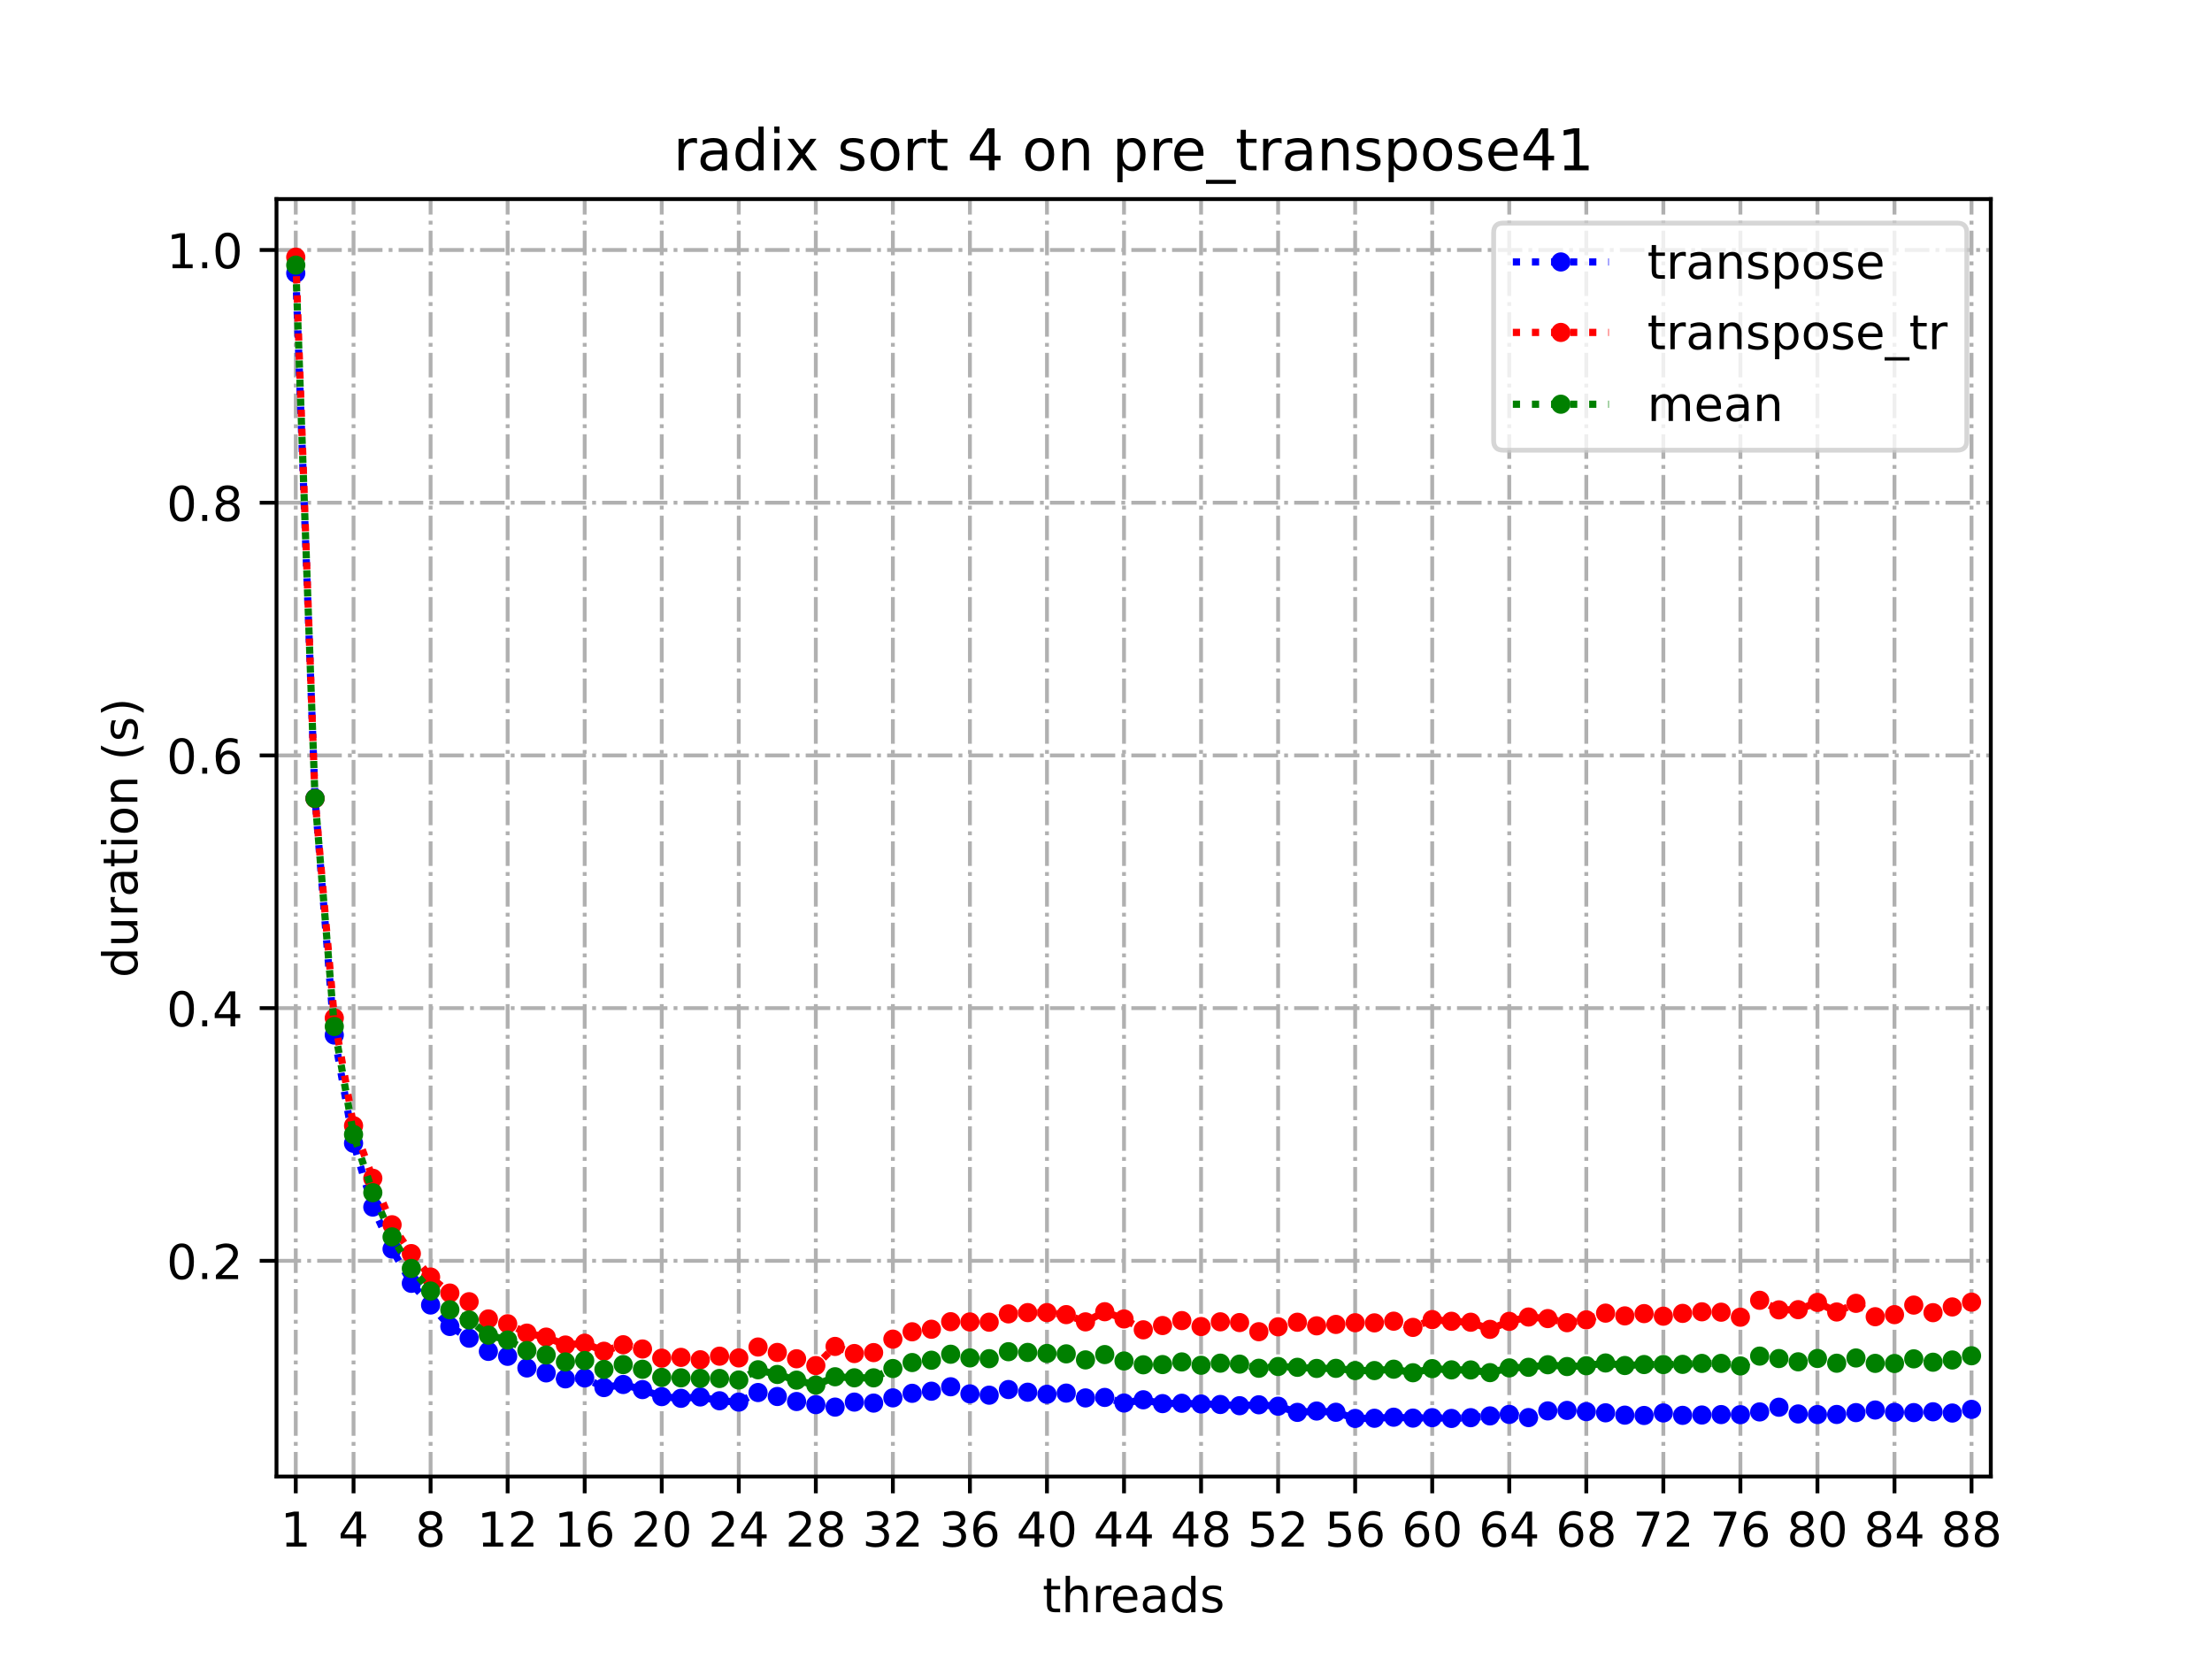 <?xml version="1.0" encoding="utf-8" standalone="no"?>
<!DOCTYPE svg PUBLIC "-//W3C//DTD SVG 1.1//EN"
  "http://www.w3.org/Graphics/SVG/1.1/DTD/svg11.dtd">
<!-- Created with matplotlib (https://matplotlib.org/) -->
<svg height="345.6pt" version="1.1" viewBox="0 0 460.8 345.6" width="460.8pt" xmlns="http://www.w3.org/2000/svg" xmlns:xlink="http://www.w3.org/1999/xlink">
 <defs>
  <style type="text/css">
*{stroke-linecap:butt;stroke-linejoin:round;}
  </style>
 </defs>
 <g id="figure_1">
  <g id="patch_1">
   <path d="M 0 345.6 
L 460.8 345.6 
L 460.8 0 
L 0 0 
z
" style="fill:#ffffff;"/>
  </g>
  <g id="axes_1">
   <g id="patch_2">
    <path d="M 57.6 307.584 
L 414.72 307.584 
L 414.72 41.472 
L 57.6 41.472 
z
" style="fill:#ffffff;"/>
   </g>
   <g id="matplotlib.axis_1">
    <g id="xtick_1">
     <g id="line2d_1">
      <path clip-path="url(#p5d11a62bbb)" d="M 61.613 307.584 
L 61.613 41.472 
" style="fill:none;stroke:#b0b0b0;stroke-dasharray:5.12,1.28,0.8,1.28;stroke-dashoffset:0;stroke-width:0.8;"/>
     </g>
     <g id="line2d_2">
      <defs>
       <path d="M 0 0 
L 0 3.5 
" id="m4e9615ebd9" style="stroke:#000000;stroke-width:0.8;"/>
      </defs>
      <g>
       <use style="stroke:#000000;stroke-width:0.8;" x="61.613" xlink:href="#m4e9615ebd9" y="307.584"/>
      </g>
     </g>
     <g id="text_1">
      <!-- 1 -->
      <defs>
       <path d="M 12.406 8.297 
L 28.516 8.297 
L 28.516 63.922 
L 10.984 60.406 
L 10.984 69.391 
L 28.422 72.906 
L 38.281 72.906 
L 38.281 8.297 
L 54.391 8.297 
L 54.391 0 
L 12.406 0 
z
" id="DejaVuSans-49"/>
      </defs>
      <g transform="translate(58.431 322.182)scale(0.1 -0.1)">
       <use xlink:href="#DejaVuSans-49"/>
      </g>
     </g>
    </g>
    <g id="xtick_2">
     <g id="line2d_3">
      <path clip-path="url(#p5d11a62bbb)" d="M 73.65 307.584 
L 73.65 41.472 
" style="fill:none;stroke:#b0b0b0;stroke-dasharray:5.12,1.28,0.8,1.28;stroke-dashoffset:0;stroke-width:0.8;"/>
     </g>
     <g id="line2d_4">
      <g>
       <use style="stroke:#000000;stroke-width:0.8;" x="73.65" xlink:href="#m4e9615ebd9" y="307.584"/>
      </g>
     </g>
     <g id="text_2">
      <!-- 4 -->
      <defs>
       <path d="M 37.797 64.312 
L 12.891 25.391 
L 37.797 25.391 
z
M 35.203 72.906 
L 47.609 72.906 
L 47.609 25.391 
L 58.016 25.391 
L 58.016 17.188 
L 47.609 17.188 
L 47.609 0 
L 37.797 0 
L 37.797 17.188 
L 4.891 17.188 
L 4.891 26.703 
z
" id="DejaVuSans-52"/>
      </defs>
      <g transform="translate(70.469 322.182)scale(0.1 -0.1)">
       <use xlink:href="#DejaVuSans-52"/>
      </g>
     </g>
    </g>
    <g id="xtick_3">
     <g id="line2d_5">
      <path clip-path="url(#p5d11a62bbb)" d="M 89.701 307.584 
L 89.701 41.472 
" style="fill:none;stroke:#b0b0b0;stroke-dasharray:5.12,1.28,0.8,1.28;stroke-dashoffset:0;stroke-width:0.8;"/>
     </g>
     <g id="line2d_6">
      <g>
       <use style="stroke:#000000;stroke-width:0.8;" x="89.701" xlink:href="#m4e9615ebd9" y="307.584"/>
      </g>
     </g>
     <g id="text_3">
      <!-- 8 -->
      <defs>
       <path d="M 31.781 34.625 
Q 24.75 34.625 20.719 30.859 
Q 16.703 27.094 16.703 20.516 
Q 16.703 13.922 20.719 10.156 
Q 24.75 6.391 31.781 6.391 
Q 38.812 6.391 42.859 10.172 
Q 46.922 13.969 46.922 20.516 
Q 46.922 27.094 42.891 30.859 
Q 38.875 34.625 31.781 34.625 
z
M 21.922 38.812 
Q 15.578 40.375 12.031 44.719 
Q 8.5 49.078 8.5 55.328 
Q 8.5 64.062 14.719 69.141 
Q 20.953 74.219 31.781 74.219 
Q 42.672 74.219 48.875 69.141 
Q 55.078 64.062 55.078 55.328 
Q 55.078 49.078 51.531 44.719 
Q 48 40.375 41.703 38.812 
Q 48.828 37.156 52.797 32.312 
Q 56.781 27.484 56.781 20.516 
Q 56.781 9.906 50.312 4.234 
Q 43.844 -1.422 31.781 -1.422 
Q 19.734 -1.422 13.25 4.234 
Q 6.781 9.906 6.781 20.516 
Q 6.781 27.484 10.781 32.312 
Q 14.797 37.156 21.922 38.812 
z
M 18.312 54.391 
Q 18.312 48.734 21.844 45.562 
Q 25.391 42.391 31.781 42.391 
Q 38.141 42.391 41.719 45.562 
Q 45.312 48.734 45.312 54.391 
Q 45.312 60.062 41.719 63.234 
Q 38.141 66.406 31.781 66.406 
Q 25.391 66.406 21.844 63.234 
Q 18.312 60.062 18.312 54.391 
z
" id="DejaVuSans-56"/>
      </defs>
      <g transform="translate(86.519 322.182)scale(0.1 -0.1)">
       <use xlink:href="#DejaVuSans-56"/>
      </g>
     </g>
    </g>
    <g id="xtick_4">
     <g id="line2d_7">
      <path clip-path="url(#p5d11a62bbb)" d="M 105.751 307.584 
L 105.751 41.472 
" style="fill:none;stroke:#b0b0b0;stroke-dasharray:5.12,1.28,0.8,1.28;stroke-dashoffset:0;stroke-width:0.8;"/>
     </g>
     <g id="line2d_8">
      <g>
       <use style="stroke:#000000;stroke-width:0.8;" x="105.751" xlink:href="#m4e9615ebd9" y="307.584"/>
      </g>
     </g>
     <g id="text_4">
      <!-- 12 -->
      <defs>
       <path d="M 19.188 8.297 
L 53.609 8.297 
L 53.609 0 
L 7.328 0 
L 7.328 8.297 
Q 12.938 14.109 22.625 23.891 
Q 32.328 33.688 34.812 36.531 
Q 39.547 41.844 41.422 45.531 
Q 43.312 49.219 43.312 52.781 
Q 43.312 58.594 39.234 62.25 
Q 35.156 65.922 28.609 65.922 
Q 23.969 65.922 18.812 64.312 
Q 13.672 62.703 7.812 59.422 
L 7.812 69.391 
Q 13.766 71.781 18.938 73 
Q 24.125 74.219 28.422 74.219 
Q 39.75 74.219 46.484 68.547 
Q 53.219 62.891 53.219 53.422 
Q 53.219 48.922 51.531 44.891 
Q 49.859 40.875 45.406 35.406 
Q 44.188 33.984 37.641 27.219 
Q 31.109 20.453 19.188 8.297 
z
" id="DejaVuSans-50"/>
      </defs>
      <g transform="translate(99.389 322.182)scale(0.1 -0.1)">
       <use xlink:href="#DejaVuSans-49"/>
       <use x="63.623" xlink:href="#DejaVuSans-50"/>
      </g>
     </g>
    </g>
    <g id="xtick_5">
     <g id="line2d_9">
      <path clip-path="url(#p5d11a62bbb)" d="M 121.801 307.584 
L 121.801 41.472 
" style="fill:none;stroke:#b0b0b0;stroke-dasharray:5.12,1.28,0.8,1.28;stroke-dashoffset:0;stroke-width:0.8;"/>
     </g>
     <g id="line2d_10">
      <g>
       <use style="stroke:#000000;stroke-width:0.8;" x="121.801" xlink:href="#m4e9615ebd9" y="307.584"/>
      </g>
     </g>
     <g id="text_5">
      <!-- 16 -->
      <defs>
       <path d="M 33.016 40.375 
Q 26.375 40.375 22.484 35.828 
Q 18.609 31.297 18.609 23.391 
Q 18.609 15.531 22.484 10.953 
Q 26.375 6.391 33.016 6.391 
Q 39.656 6.391 43.531 10.953 
Q 47.406 15.531 47.406 23.391 
Q 47.406 31.297 43.531 35.828 
Q 39.656 40.375 33.016 40.375 
z
M 52.594 71.297 
L 52.594 62.312 
Q 48.875 64.062 45.094 64.984 
Q 41.312 65.922 37.594 65.922 
Q 27.828 65.922 22.672 59.328 
Q 17.531 52.734 16.797 39.406 
Q 19.672 43.656 24.016 45.922 
Q 28.375 48.188 33.594 48.188 
Q 44.578 48.188 50.953 41.516 
Q 57.328 34.859 57.328 23.391 
Q 57.328 12.156 50.688 5.359 
Q 44.047 -1.422 33.016 -1.422 
Q 20.359 -1.422 13.672 8.266 
Q 6.984 17.969 6.984 36.375 
Q 6.984 53.656 15.188 63.938 
Q 23.391 74.219 37.203 74.219 
Q 40.922 74.219 44.703 73.484 
Q 48.484 72.75 52.594 71.297 
z
" id="DejaVuSans-54"/>
      </defs>
      <g transform="translate(115.439 322.182)scale(0.1 -0.1)">
       <use xlink:href="#DejaVuSans-49"/>
       <use x="63.623" xlink:href="#DejaVuSans-54"/>
      </g>
     </g>
    </g>
    <g id="xtick_6">
     <g id="line2d_11">
      <path clip-path="url(#p5d11a62bbb)" d="M 137.852 307.584 
L 137.852 41.472 
" style="fill:none;stroke:#b0b0b0;stroke-dasharray:5.12,1.28,0.8,1.28;stroke-dashoffset:0;stroke-width:0.8;"/>
     </g>
     <g id="line2d_12">
      <g>
       <use style="stroke:#000000;stroke-width:0.8;" x="137.852" xlink:href="#m4e9615ebd9" y="307.584"/>
      </g>
     </g>
     <g id="text_6">
      <!-- 20 -->
      <defs>
       <path d="M 31.781 66.406 
Q 24.172 66.406 20.328 58.906 
Q 16.5 51.422 16.5 36.375 
Q 16.5 21.391 20.328 13.891 
Q 24.172 6.391 31.781 6.391 
Q 39.453 6.391 43.281 13.891 
Q 47.125 21.391 47.125 36.375 
Q 47.125 51.422 43.281 58.906 
Q 39.453 66.406 31.781 66.406 
z
M 31.781 74.219 
Q 44.047 74.219 50.516 64.516 
Q 56.984 54.828 56.984 36.375 
Q 56.984 17.969 50.516 8.266 
Q 44.047 -1.422 31.781 -1.422 
Q 19.531 -1.422 13.062 8.266 
Q 6.594 17.969 6.594 36.375 
Q 6.594 54.828 13.062 64.516 
Q 19.531 74.219 31.781 74.219 
z
" id="DejaVuSans-48"/>
      </defs>
      <g transform="translate(131.489 322.182)scale(0.1 -0.1)">
       <use xlink:href="#DejaVuSans-50"/>
       <use x="63.623" xlink:href="#DejaVuSans-48"/>
      </g>
     </g>
    </g>
    <g id="xtick_7">
     <g id="line2d_13">
      <path clip-path="url(#p5d11a62bbb)" d="M 153.902 307.584 
L 153.902 41.472 
" style="fill:none;stroke:#b0b0b0;stroke-dasharray:5.12,1.28,0.8,1.28;stroke-dashoffset:0;stroke-width:0.8;"/>
     </g>
     <g id="line2d_14">
      <g>
       <use style="stroke:#000000;stroke-width:0.8;" x="153.902" xlink:href="#m4e9615ebd9" y="307.584"/>
      </g>
     </g>
     <g id="text_7">
      <!-- 24 -->
      <g transform="translate(147.54 322.182)scale(0.1 -0.1)">
       <use xlink:href="#DejaVuSans-50"/>
       <use x="63.623" xlink:href="#DejaVuSans-52"/>
      </g>
     </g>
    </g>
    <g id="xtick_8">
     <g id="line2d_15">
      <path clip-path="url(#p5d11a62bbb)" d="M 169.952 307.584 
L 169.952 41.472 
" style="fill:none;stroke:#b0b0b0;stroke-dasharray:5.12,1.28,0.8,1.28;stroke-dashoffset:0;stroke-width:0.8;"/>
     </g>
     <g id="line2d_16">
      <g>
       <use style="stroke:#000000;stroke-width:0.8;" x="169.952" xlink:href="#m4e9615ebd9" y="307.584"/>
      </g>
     </g>
     <g id="text_8">
      <!-- 28 -->
      <g transform="translate(163.59 322.182)scale(0.1 -0.1)">
       <use xlink:href="#DejaVuSans-50"/>
       <use x="63.623" xlink:href="#DejaVuSans-56"/>
      </g>
     </g>
    </g>
    <g id="xtick_9">
     <g id="line2d_17">
      <path clip-path="url(#p5d11a62bbb)" d="M 186.003 307.584 
L 186.003 41.472 
" style="fill:none;stroke:#b0b0b0;stroke-dasharray:5.12,1.28,0.8,1.28;stroke-dashoffset:0;stroke-width:0.8;"/>
     </g>
     <g id="line2d_18">
      <g>
       <use style="stroke:#000000;stroke-width:0.8;" x="186.003" xlink:href="#m4e9615ebd9" y="307.584"/>
      </g>
     </g>
     <g id="text_9">
      <!-- 32 -->
      <defs>
       <path d="M 40.578 39.312 
Q 47.656 37.797 51.625 33 
Q 55.609 28.219 55.609 21.188 
Q 55.609 10.406 48.188 4.484 
Q 40.766 -1.422 27.094 -1.422 
Q 22.516 -1.422 17.656 -0.516 
Q 12.797 0.391 7.625 2.203 
L 7.625 11.719 
Q 11.719 9.328 16.594 8.109 
Q 21.484 6.891 26.812 6.891 
Q 36.078 6.891 40.938 10.547 
Q 45.797 14.203 45.797 21.188 
Q 45.797 27.641 41.281 31.266 
Q 36.766 34.906 28.719 34.906 
L 20.219 34.906 
L 20.219 43.016 
L 29.109 43.016 
Q 36.375 43.016 40.234 45.922 
Q 44.094 48.828 44.094 54.297 
Q 44.094 59.906 40.109 62.906 
Q 36.141 65.922 28.719 65.922 
Q 24.656 65.922 20.016 65.031 
Q 15.375 64.156 9.812 62.312 
L 9.812 71.094 
Q 15.438 72.656 20.344 73.438 
Q 25.25 74.219 29.594 74.219 
Q 40.828 74.219 47.359 69.109 
Q 53.906 64.016 53.906 55.328 
Q 53.906 49.266 50.438 45.094 
Q 46.969 40.922 40.578 39.312 
z
" id="DejaVuSans-51"/>
      </defs>
      <g transform="translate(179.64 322.182)scale(0.1 -0.1)">
       <use xlink:href="#DejaVuSans-51"/>
       <use x="63.623" xlink:href="#DejaVuSans-50"/>
      </g>
     </g>
    </g>
    <g id="xtick_10">
     <g id="line2d_19">
      <path clip-path="url(#p5d11a62bbb)" d="M 202.053 307.584 
L 202.053 41.472 
" style="fill:none;stroke:#b0b0b0;stroke-dasharray:5.12,1.28,0.8,1.28;stroke-dashoffset:0;stroke-width:0.8;"/>
     </g>
     <g id="line2d_20">
      <g>
       <use style="stroke:#000000;stroke-width:0.8;" x="202.053" xlink:href="#m4e9615ebd9" y="307.584"/>
      </g>
     </g>
     <g id="text_10">
      <!-- 36 -->
      <g transform="translate(195.691 322.182)scale(0.1 -0.1)">
       <use xlink:href="#DejaVuSans-51"/>
       <use x="63.623" xlink:href="#DejaVuSans-54"/>
      </g>
     </g>
    </g>
    <g id="xtick_11">
     <g id="line2d_21">
      <path clip-path="url(#p5d11a62bbb)" d="M 218.103 307.584 
L 218.103 41.472 
" style="fill:none;stroke:#b0b0b0;stroke-dasharray:5.12,1.28,0.8,1.28;stroke-dashoffset:0;stroke-width:0.8;"/>
     </g>
     <g id="line2d_22">
      <g>
       <use style="stroke:#000000;stroke-width:0.8;" x="218.103" xlink:href="#m4e9615ebd9" y="307.584"/>
      </g>
     </g>
     <g id="text_11">
      <!-- 40 -->
      <g transform="translate(211.741 322.182)scale(0.1 -0.1)">
       <use xlink:href="#DejaVuSans-52"/>
       <use x="63.623" xlink:href="#DejaVuSans-48"/>
      </g>
     </g>
    </g>
    <g id="xtick_12">
     <g id="line2d_23">
      <path clip-path="url(#p5d11a62bbb)" d="M 234.154 307.584 
L 234.154 41.472 
" style="fill:none;stroke:#b0b0b0;stroke-dasharray:5.12,1.28,0.8,1.28;stroke-dashoffset:0;stroke-width:0.8;"/>
     </g>
     <g id="line2d_24">
      <g>
       <use style="stroke:#000000;stroke-width:0.8;" x="234.154" xlink:href="#m4e9615ebd9" y="307.584"/>
      </g>
     </g>
     <g id="text_12">
      <!-- 44 -->
      <g transform="translate(227.791 322.182)scale(0.1 -0.1)">
       <use xlink:href="#DejaVuSans-52"/>
       <use x="63.623" xlink:href="#DejaVuSans-52"/>
      </g>
     </g>
    </g>
    <g id="xtick_13">
     <g id="line2d_25">
      <path clip-path="url(#p5d11a62bbb)" d="M 250.204 307.584 
L 250.204 41.472 
" style="fill:none;stroke:#b0b0b0;stroke-dasharray:5.12,1.28,0.8,1.28;stroke-dashoffset:0;stroke-width:0.8;"/>
     </g>
     <g id="line2d_26">
      <g>
       <use style="stroke:#000000;stroke-width:0.8;" x="250.204" xlink:href="#m4e9615ebd9" y="307.584"/>
      </g>
     </g>
     <g id="text_13">
      <!-- 48 -->
      <g transform="translate(243.842 322.182)scale(0.1 -0.1)">
       <use xlink:href="#DejaVuSans-52"/>
       <use x="63.623" xlink:href="#DejaVuSans-56"/>
      </g>
     </g>
    </g>
    <g id="xtick_14">
     <g id="line2d_27">
      <path clip-path="url(#p5d11a62bbb)" d="M 266.254 307.584 
L 266.254 41.472 
" style="fill:none;stroke:#b0b0b0;stroke-dasharray:5.12,1.28,0.8,1.28;stroke-dashoffset:0;stroke-width:0.8;"/>
     </g>
     <g id="line2d_28">
      <g>
       <use style="stroke:#000000;stroke-width:0.8;" x="266.254" xlink:href="#m4e9615ebd9" y="307.584"/>
      </g>
     </g>
     <g id="text_14">
      <!-- 52 -->
      <defs>
       <path d="M 10.797 72.906 
L 49.516 72.906 
L 49.516 64.594 
L 19.828 64.594 
L 19.828 46.734 
Q 21.969 47.469 24.109 47.828 
Q 26.266 48.188 28.422 48.188 
Q 40.625 48.188 47.75 41.5 
Q 54.891 34.812 54.891 23.391 
Q 54.891 11.625 47.562 5.094 
Q 40.234 -1.422 26.906 -1.422 
Q 22.312 -1.422 17.547 -0.641 
Q 12.797 0.141 7.719 1.703 
L 7.719 11.625 
Q 12.109 9.234 16.797 8.062 
Q 21.484 6.891 26.703 6.891 
Q 35.156 6.891 40.078 11.328 
Q 45.016 15.766 45.016 23.391 
Q 45.016 31 40.078 35.438 
Q 35.156 39.891 26.703 39.891 
Q 22.75 39.891 18.812 39.016 
Q 14.891 38.141 10.797 36.281 
z
" id="DejaVuSans-53"/>
      </defs>
      <g transform="translate(259.892 322.182)scale(0.1 -0.1)">
       <use xlink:href="#DejaVuSans-53"/>
       <use x="63.623" xlink:href="#DejaVuSans-50"/>
      </g>
     </g>
    </g>
    <g id="xtick_15">
     <g id="line2d_29">
      <path clip-path="url(#p5d11a62bbb)" d="M 282.305 307.584 
L 282.305 41.472 
" style="fill:none;stroke:#b0b0b0;stroke-dasharray:5.12,1.28,0.8,1.28;stroke-dashoffset:0;stroke-width:0.8;"/>
     </g>
     <g id="line2d_30">
      <g>
       <use style="stroke:#000000;stroke-width:0.8;" x="282.305" xlink:href="#m4e9615ebd9" y="307.584"/>
      </g>
     </g>
     <g id="text_15">
      <!-- 56 -->
      <g transform="translate(275.942 322.182)scale(0.1 -0.1)">
       <use xlink:href="#DejaVuSans-53"/>
       <use x="63.623" xlink:href="#DejaVuSans-54"/>
      </g>
     </g>
    </g>
    <g id="xtick_16">
     <g id="line2d_31">
      <path clip-path="url(#p5d11a62bbb)" d="M 298.355 307.584 
L 298.355 41.472 
" style="fill:none;stroke:#b0b0b0;stroke-dasharray:5.12,1.28,0.8,1.28;stroke-dashoffset:0;stroke-width:0.8;"/>
     </g>
     <g id="line2d_32">
      <g>
       <use style="stroke:#000000;stroke-width:0.8;" x="298.355" xlink:href="#m4e9615ebd9" y="307.584"/>
      </g>
     </g>
     <g id="text_16">
      <!-- 60 -->
      <g transform="translate(291.993 322.182)scale(0.1 -0.1)">
       <use xlink:href="#DejaVuSans-54"/>
       <use x="63.623" xlink:href="#DejaVuSans-48"/>
      </g>
     </g>
    </g>
    <g id="xtick_17">
     <g id="line2d_33">
      <path clip-path="url(#p5d11a62bbb)" d="M 314.405 307.584 
L 314.405 41.472 
" style="fill:none;stroke:#b0b0b0;stroke-dasharray:5.12,1.28,0.8,1.28;stroke-dashoffset:0;stroke-width:0.8;"/>
     </g>
     <g id="line2d_34">
      <g>
       <use style="stroke:#000000;stroke-width:0.8;" x="314.405" xlink:href="#m4e9615ebd9" y="307.584"/>
      </g>
     </g>
     <g id="text_17">
      <!-- 64 -->
      <g transform="translate(308.043 322.182)scale(0.1 -0.1)">
       <use xlink:href="#DejaVuSans-54"/>
       <use x="63.623" xlink:href="#DejaVuSans-52"/>
      </g>
     </g>
    </g>
    <g id="xtick_18">
     <g id="line2d_35">
      <path clip-path="url(#p5d11a62bbb)" d="M 330.456 307.584 
L 330.456 41.472 
" style="fill:none;stroke:#b0b0b0;stroke-dasharray:5.12,1.28,0.8,1.28;stroke-dashoffset:0;stroke-width:0.8;"/>
     </g>
     <g id="line2d_36">
      <g>
       <use style="stroke:#000000;stroke-width:0.8;" x="330.456" xlink:href="#m4e9615ebd9" y="307.584"/>
      </g>
     </g>
     <g id="text_18">
      <!-- 68 -->
      <g transform="translate(324.093 322.182)scale(0.1 -0.1)">
       <use xlink:href="#DejaVuSans-54"/>
       <use x="63.623" xlink:href="#DejaVuSans-56"/>
      </g>
     </g>
    </g>
    <g id="xtick_19">
     <g id="line2d_37">
      <path clip-path="url(#p5d11a62bbb)" d="M 346.506 307.584 
L 346.506 41.472 
" style="fill:none;stroke:#b0b0b0;stroke-dasharray:5.12,1.28,0.8,1.28;stroke-dashoffset:0;stroke-width:0.8;"/>
     </g>
     <g id="line2d_38">
      <g>
       <use style="stroke:#000000;stroke-width:0.8;" x="346.506" xlink:href="#m4e9615ebd9" y="307.584"/>
      </g>
     </g>
     <g id="text_19">
      <!-- 72 -->
      <defs>
       <path d="M 8.203 72.906 
L 55.078 72.906 
L 55.078 68.703 
L 28.609 0 
L 18.312 0 
L 43.219 64.594 
L 8.203 64.594 
z
" id="DejaVuSans-55"/>
      </defs>
      <g transform="translate(340.144 322.182)scale(0.1 -0.1)">
       <use xlink:href="#DejaVuSans-55"/>
       <use x="63.623" xlink:href="#DejaVuSans-50"/>
      </g>
     </g>
    </g>
    <g id="xtick_20">
     <g id="line2d_39">
      <path clip-path="url(#p5d11a62bbb)" d="M 362.556 307.584 
L 362.556 41.472 
" style="fill:none;stroke:#b0b0b0;stroke-dasharray:5.12,1.28,0.8,1.28;stroke-dashoffset:0;stroke-width:0.8;"/>
     </g>
     <g id="line2d_40">
      <g>
       <use style="stroke:#000000;stroke-width:0.8;" x="362.556" xlink:href="#m4e9615ebd9" y="307.584"/>
      </g>
     </g>
     <g id="text_20">
      <!-- 76 -->
      <g transform="translate(356.194 322.182)scale(0.1 -0.1)">
       <use xlink:href="#DejaVuSans-55"/>
       <use x="63.623" xlink:href="#DejaVuSans-54"/>
      </g>
     </g>
    </g>
    <g id="xtick_21">
     <g id="line2d_41">
      <path clip-path="url(#p5d11a62bbb)" d="M 378.607 307.584 
L 378.607 41.472 
" style="fill:none;stroke:#b0b0b0;stroke-dasharray:5.12,1.28,0.8,1.28;stroke-dashoffset:0;stroke-width:0.8;"/>
     </g>
     <g id="line2d_42">
      <g>
       <use style="stroke:#000000;stroke-width:0.8;" x="378.607" xlink:href="#m4e9615ebd9" y="307.584"/>
      </g>
     </g>
     <g id="text_21">
      <!-- 80 -->
      <g transform="translate(372.244 322.182)scale(0.1 -0.1)">
       <use xlink:href="#DejaVuSans-56"/>
       <use x="63.623" xlink:href="#DejaVuSans-48"/>
      </g>
     </g>
    </g>
    <g id="xtick_22">
     <g id="line2d_43">
      <path clip-path="url(#p5d11a62bbb)" d="M 394.657 307.584 
L 394.657 41.472 
" style="fill:none;stroke:#b0b0b0;stroke-dasharray:5.12,1.28,0.8,1.28;stroke-dashoffset:0;stroke-width:0.8;"/>
     </g>
     <g id="line2d_44">
      <g>
       <use style="stroke:#000000;stroke-width:0.8;" x="394.657" xlink:href="#m4e9615ebd9" y="307.584"/>
      </g>
     </g>
     <g id="text_22">
      <!-- 84 -->
      <g transform="translate(388.295 322.182)scale(0.1 -0.1)">
       <use xlink:href="#DejaVuSans-56"/>
       <use x="63.623" xlink:href="#DejaVuSans-52"/>
      </g>
     </g>
    </g>
    <g id="xtick_23">
     <g id="line2d_45">
      <path clip-path="url(#p5d11a62bbb)" d="M 410.707 307.584 
L 410.707 41.472 
" style="fill:none;stroke:#b0b0b0;stroke-dasharray:5.12,1.28,0.8,1.28;stroke-dashoffset:0;stroke-width:0.8;"/>
     </g>
     <g id="line2d_46">
      <g>
       <use style="stroke:#000000;stroke-width:0.8;" x="410.707" xlink:href="#m4e9615ebd9" y="307.584"/>
      </g>
     </g>
     <g id="text_23">
      <!-- 88 -->
      <g transform="translate(404.345 322.182)scale(0.1 -0.1)">
       <use xlink:href="#DejaVuSans-56"/>
       <use x="63.623" xlink:href="#DejaVuSans-56"/>
      </g>
     </g>
    </g>
    <g id="text_24">
     <!-- threads -->
     <defs>
      <path d="M 18.312 70.219 
L 18.312 54.688 
L 36.812 54.688 
L 36.812 47.703 
L 18.312 47.703 
L 18.312 18.016 
Q 18.312 11.328 20.141 9.422 
Q 21.969 7.516 27.594 7.516 
L 36.812 7.516 
L 36.812 0 
L 27.594 0 
Q 17.188 0 13.234 3.875 
Q 9.281 7.766 9.281 18.016 
L 9.281 47.703 
L 2.688 47.703 
L 2.688 54.688 
L 9.281 54.688 
L 9.281 70.219 
z
" id="DejaVuSans-116"/>
      <path d="M 54.891 33.016 
L 54.891 0 
L 45.906 0 
L 45.906 32.719 
Q 45.906 40.484 42.875 44.328 
Q 39.844 48.188 33.797 48.188 
Q 26.516 48.188 22.312 43.547 
Q 18.109 38.922 18.109 30.906 
L 18.109 0 
L 9.078 0 
L 9.078 75.984 
L 18.109 75.984 
L 18.109 46.188 
Q 21.344 51.125 25.703 53.562 
Q 30.078 56 35.797 56 
Q 45.219 56 50.047 50.172 
Q 54.891 44.344 54.891 33.016 
z
" id="DejaVuSans-104"/>
      <path d="M 41.109 46.297 
Q 39.594 47.172 37.812 47.578 
Q 36.031 48 33.891 48 
Q 26.266 48 22.188 43.047 
Q 18.109 38.094 18.109 28.812 
L 18.109 0 
L 9.078 0 
L 9.078 54.688 
L 18.109 54.688 
L 18.109 46.188 
Q 20.953 51.172 25.484 53.578 
Q 30.031 56 36.531 56 
Q 37.453 56 38.578 55.875 
Q 39.703 55.766 41.062 55.516 
z
" id="DejaVuSans-114"/>
      <path d="M 56.203 29.594 
L 56.203 25.203 
L 14.891 25.203 
Q 15.484 15.922 20.484 11.062 
Q 25.484 6.203 34.422 6.203 
Q 39.594 6.203 44.453 7.469 
Q 49.312 8.734 54.109 11.281 
L 54.109 2.781 
Q 49.266 0.734 44.188 -0.344 
Q 39.109 -1.422 33.891 -1.422 
Q 20.797 -1.422 13.156 6.188 
Q 5.516 13.812 5.516 26.812 
Q 5.516 40.234 12.766 48.109 
Q 20.016 56 32.328 56 
Q 43.359 56 49.781 48.891 
Q 56.203 41.797 56.203 29.594 
z
M 47.219 32.234 
Q 47.125 39.594 43.094 43.984 
Q 39.062 48.391 32.422 48.391 
Q 24.906 48.391 20.391 44.141 
Q 15.875 39.891 15.188 32.172 
z
" id="DejaVuSans-101"/>
      <path d="M 34.281 27.484 
Q 23.391 27.484 19.188 25 
Q 14.984 22.516 14.984 16.5 
Q 14.984 11.719 18.141 8.906 
Q 21.297 6.109 26.703 6.109 
Q 34.188 6.109 38.703 11.406 
Q 43.219 16.703 43.219 25.484 
L 43.219 27.484 
z
M 52.203 31.203 
L 52.203 0 
L 43.219 0 
L 43.219 8.297 
Q 40.141 3.328 35.547 0.953 
Q 30.953 -1.422 24.312 -1.422 
Q 15.922 -1.422 10.953 3.297 
Q 6 8.016 6 15.922 
Q 6 25.141 12.172 29.828 
Q 18.359 34.516 30.609 34.516 
L 43.219 34.516 
L 43.219 35.406 
Q 43.219 41.609 39.141 45 
Q 35.062 48.391 27.688 48.391 
Q 23 48.391 18.547 47.266 
Q 14.109 46.141 10.016 43.891 
L 10.016 52.203 
Q 14.938 54.109 19.578 55.047 
Q 24.219 56 28.609 56 
Q 40.484 56 46.344 49.844 
Q 52.203 43.703 52.203 31.203 
z
" id="DejaVuSans-97"/>
      <path d="M 45.406 46.391 
L 45.406 75.984 
L 54.391 75.984 
L 54.391 0 
L 45.406 0 
L 45.406 8.203 
Q 42.578 3.328 38.25 0.953 
Q 33.938 -1.422 27.875 -1.422 
Q 17.969 -1.422 11.734 6.484 
Q 5.516 14.406 5.516 27.297 
Q 5.516 40.188 11.734 48.094 
Q 17.969 56 27.875 56 
Q 33.938 56 38.25 53.625 
Q 42.578 51.266 45.406 46.391 
z
M 14.797 27.297 
Q 14.797 17.391 18.875 11.75 
Q 22.953 6.109 30.078 6.109 
Q 37.203 6.109 41.297 11.75 
Q 45.406 17.391 45.406 27.297 
Q 45.406 37.203 41.297 42.844 
Q 37.203 48.484 30.078 48.484 
Q 22.953 48.484 18.875 42.844 
Q 14.797 37.203 14.797 27.297 
z
" id="DejaVuSans-100"/>
      <path d="M 44.281 53.078 
L 44.281 44.578 
Q 40.484 46.531 36.375 47.5 
Q 32.281 48.484 27.875 48.484 
Q 21.188 48.484 17.844 46.438 
Q 14.5 44.391 14.5 40.281 
Q 14.5 37.156 16.891 35.375 
Q 19.281 33.594 26.516 31.984 
L 29.594 31.297 
Q 39.156 29.25 43.188 25.516 
Q 47.219 21.781 47.219 15.094 
Q 47.219 7.469 41.188 3.016 
Q 35.156 -1.422 24.609 -1.422 
Q 20.219 -1.422 15.453 -0.562 
Q 10.688 0.297 5.422 2 
L 5.422 11.281 
Q 10.406 8.688 15.234 7.391 
Q 20.062 6.109 24.812 6.109 
Q 31.156 6.109 34.562 8.281 
Q 37.984 10.453 37.984 14.406 
Q 37.984 18.062 35.516 20.016 
Q 33.062 21.969 24.703 23.781 
L 21.578 24.516 
Q 13.234 26.266 9.516 29.906 
Q 5.812 33.547 5.812 39.891 
Q 5.812 47.609 11.281 51.797 
Q 16.75 56 26.812 56 
Q 31.781 56 36.172 55.266 
Q 40.578 54.547 44.281 53.078 
z
" id="DejaVuSans-115"/>
     </defs>
     <g transform="translate(217.169 335.861)scale(0.1 -0.1)">
      <use xlink:href="#DejaVuSans-116"/>
      <use x="39.209" xlink:href="#DejaVuSans-104"/>
      <use x="102.588" xlink:href="#DejaVuSans-114"/>
      <use x="141.451" xlink:href="#DejaVuSans-101"/>
      <use x="202.975" xlink:href="#DejaVuSans-97"/>
      <use x="264.254" xlink:href="#DejaVuSans-100"/>
      <use x="327.73" xlink:href="#DejaVuSans-115"/>
     </g>
    </g>
   </g>
   <g id="matplotlib.axis_2">
    <g id="ytick_1">
     <g id="line2d_47">
      <path clip-path="url(#p5d11a62bbb)" d="M 57.6 262.651 
L 414.72 262.651 
" style="fill:none;stroke:#b0b0b0;stroke-dasharray:5.12,1.28,0.8,1.28;stroke-dashoffset:0;stroke-width:0.8;"/>
     </g>
     <g id="line2d_48">
      <defs>
       <path d="M 0 0 
L -3.5 0 
" id="m9c733f160d" style="stroke:#000000;stroke-width:0.8;"/>
      </defs>
      <g>
       <use style="stroke:#000000;stroke-width:0.8;" x="57.6" xlink:href="#m9c733f160d" y="262.651"/>
      </g>
     </g>
     <g id="text_25">
      <!-- 0.2 -->
      <defs>
       <path d="M 10.688 12.406 
L 21 12.406 
L 21 0 
L 10.688 0 
z
" id="DejaVuSans-46"/>
      </defs>
      <g transform="translate(34.697 266.451)scale(0.1 -0.1)">
       <use xlink:href="#DejaVuSans-48"/>
       <use x="63.623" xlink:href="#DejaVuSans-46"/>
       <use x="95.41" xlink:href="#DejaVuSans-50"/>
      </g>
     </g>
    </g>
    <g id="ytick_2">
     <g id="line2d_49">
      <path clip-path="url(#p5d11a62bbb)" d="M 57.6 210.008 
L 414.72 210.008 
" style="fill:none;stroke:#b0b0b0;stroke-dasharray:5.12,1.28,0.8,1.28;stroke-dashoffset:0;stroke-width:0.8;"/>
     </g>
     <g id="line2d_50">
      <g>
       <use style="stroke:#000000;stroke-width:0.8;" x="57.6" xlink:href="#m9c733f160d" y="210.008"/>
      </g>
     </g>
     <g id="text_26">
      <!-- 0.4 -->
      <g transform="translate(34.697 213.807)scale(0.1 -0.1)">
       <use xlink:href="#DejaVuSans-48"/>
       <use x="63.623" xlink:href="#DejaVuSans-46"/>
       <use x="95.41" xlink:href="#DejaVuSans-52"/>
      </g>
     </g>
    </g>
    <g id="ytick_3">
     <g id="line2d_51">
      <path clip-path="url(#p5d11a62bbb)" d="M 57.6 157.364 
L 414.72 157.364 
" style="fill:none;stroke:#b0b0b0;stroke-dasharray:5.12,1.28,0.8,1.28;stroke-dashoffset:0;stroke-width:0.8;"/>
     </g>
     <g id="line2d_52">
      <g>
       <use style="stroke:#000000;stroke-width:0.8;" x="57.6" xlink:href="#m9c733f160d" y="157.364"/>
      </g>
     </g>
     <g id="text_27">
      <!-- 0.6 -->
      <g transform="translate(34.697 161.163)scale(0.1 -0.1)">
       <use xlink:href="#DejaVuSans-48"/>
       <use x="63.623" xlink:href="#DejaVuSans-46"/>
       <use x="95.41" xlink:href="#DejaVuSans-54"/>
      </g>
     </g>
    </g>
    <g id="ytick_4">
     <g id="line2d_53">
      <path clip-path="url(#p5d11a62bbb)" d="M 57.6 104.721 
L 414.72 104.721 
" style="fill:none;stroke:#b0b0b0;stroke-dasharray:5.12,1.28,0.8,1.28;stroke-dashoffset:0;stroke-width:0.8;"/>
     </g>
     <g id="line2d_54">
      <g>
       <use style="stroke:#000000;stroke-width:0.8;" x="57.6" xlink:href="#m9c733f160d" y="104.721"/>
      </g>
     </g>
     <g id="text_28">
      <!-- 0.8 -->
      <g transform="translate(34.697 108.52)scale(0.1 -0.1)">
       <use xlink:href="#DejaVuSans-48"/>
       <use x="63.623" xlink:href="#DejaVuSans-46"/>
       <use x="95.41" xlink:href="#DejaVuSans-56"/>
      </g>
     </g>
    </g>
    <g id="ytick_5">
     <g id="line2d_55">
      <path clip-path="url(#p5d11a62bbb)" d="M 57.6 52.077 
L 414.72 52.077 
" style="fill:none;stroke:#b0b0b0;stroke-dasharray:5.12,1.28,0.8,1.28;stroke-dashoffset:0;stroke-width:0.8;"/>
     </g>
     <g id="line2d_56">
      <g>
       <use style="stroke:#000000;stroke-width:0.8;" x="57.6" xlink:href="#m9c733f160d" y="52.077"/>
      </g>
     </g>
     <g id="text_29">
      <!-- 1.0 -->
      <g transform="translate(34.697 55.876)scale(0.1 -0.1)">
       <use xlink:href="#DejaVuSans-49"/>
       <use x="63.623" xlink:href="#DejaVuSans-46"/>
       <use x="95.41" xlink:href="#DejaVuSans-48"/>
      </g>
     </g>
    </g>
    <g id="text_30">
     <!-- duration (s) -->
     <defs>
      <path d="M 8.5 21.578 
L 8.5 54.688 
L 17.484 54.688 
L 17.484 21.922 
Q 17.484 14.156 20.5 10.266 
Q 23.531 6.391 29.594 6.391 
Q 36.859 6.391 41.078 11.031 
Q 45.312 15.672 45.312 23.688 
L 45.312 54.688 
L 54.297 54.688 
L 54.297 0 
L 45.312 0 
L 45.312 8.406 
Q 42.047 3.422 37.719 1 
Q 33.406 -1.422 27.688 -1.422 
Q 18.266 -1.422 13.375 4.438 
Q 8.5 10.297 8.5 21.578 
z
M 31.109 56 
z
" id="DejaVuSans-117"/>
      <path d="M 9.422 54.688 
L 18.406 54.688 
L 18.406 0 
L 9.422 0 
z
M 9.422 75.984 
L 18.406 75.984 
L 18.406 64.594 
L 9.422 64.594 
z
" id="DejaVuSans-105"/>
      <path d="M 30.609 48.391 
Q 23.391 48.391 19.188 42.75 
Q 14.984 37.109 14.984 27.297 
Q 14.984 17.484 19.156 11.844 
Q 23.344 6.203 30.609 6.203 
Q 37.797 6.203 41.984 11.859 
Q 46.188 17.531 46.188 27.297 
Q 46.188 37.016 41.984 42.703 
Q 37.797 48.391 30.609 48.391 
z
M 30.609 56 
Q 42.328 56 49.016 48.375 
Q 55.719 40.766 55.719 27.297 
Q 55.719 13.875 49.016 6.219 
Q 42.328 -1.422 30.609 -1.422 
Q 18.844 -1.422 12.172 6.219 
Q 5.516 13.875 5.516 27.297 
Q 5.516 40.766 12.172 48.375 
Q 18.844 56 30.609 56 
z
" id="DejaVuSans-111"/>
      <path d="M 54.891 33.016 
L 54.891 0 
L 45.906 0 
L 45.906 32.719 
Q 45.906 40.484 42.875 44.328 
Q 39.844 48.188 33.797 48.188 
Q 26.516 48.188 22.312 43.547 
Q 18.109 38.922 18.109 30.906 
L 18.109 0 
L 9.078 0 
L 9.078 54.688 
L 18.109 54.688 
L 18.109 46.188 
Q 21.344 51.125 25.703 53.562 
Q 30.078 56 35.797 56 
Q 45.219 56 50.047 50.172 
Q 54.891 44.344 54.891 33.016 
z
" id="DejaVuSans-110"/>
      <path id="DejaVuSans-32"/>
      <path d="M 31 75.875 
Q 24.469 64.656 21.281 53.656 
Q 18.109 42.672 18.109 31.391 
Q 18.109 20.125 21.312 9.062 
Q 24.516 -2 31 -13.188 
L 23.188 -13.188 
Q 15.875 -1.703 12.234 9.375 
Q 8.594 20.453 8.594 31.391 
Q 8.594 42.281 12.203 53.312 
Q 15.828 64.359 23.188 75.875 
z
" id="DejaVuSans-40"/>
      <path d="M 8.016 75.875 
L 15.828 75.875 
Q 23.141 64.359 26.781 53.312 
Q 30.422 42.281 30.422 31.391 
Q 30.422 20.453 26.781 9.375 
Q 23.141 -1.703 15.828 -13.188 
L 8.016 -13.188 
Q 14.5 -2 17.703 9.062 
Q 20.906 20.125 20.906 31.391 
Q 20.906 42.672 17.703 53.656 
Q 14.5 64.656 8.016 75.875 
z
" id="DejaVuSans-41"/>
     </defs>
     <g transform="translate(28.617 203.663)rotate(-90)scale(0.1 -0.1)">
      <use xlink:href="#DejaVuSans-100"/>
      <use x="63.477" xlink:href="#DejaVuSans-117"/>
      <use x="126.855" xlink:href="#DejaVuSans-114"/>
      <use x="167.969" xlink:href="#DejaVuSans-97"/>
      <use x="229.248" xlink:href="#DejaVuSans-116"/>
      <use x="268.457" xlink:href="#DejaVuSans-105"/>
      <use x="296.24" xlink:href="#DejaVuSans-111"/>
      <use x="357.422" xlink:href="#DejaVuSans-110"/>
      <use x="420.801" xlink:href="#DejaVuSans-32"/>
      <use x="452.588" xlink:href="#DejaVuSans-40"/>
      <use x="491.602" xlink:href="#DejaVuSans-115"/>
      <use x="543.701" xlink:href="#DejaVuSans-41"/>
     </g>
    </g>
   </g>
   <g id="line2d_57">
    <path clip-path="url(#p5d11a62bbb)" d="M 61.613 56.91 
L 65.625 166.302 
L 69.638 215.62 
L 73.65 238.164 
L 77.663 251.455 
L 81.676 260.204 
L 85.688 267.338 
L 89.701 271.857 
L 93.713 276.325 
L 97.726 278.769 
L 101.738 281.517 
L 105.751 282.546 
L 109.764 284.97 
L 113.776 285.998 
L 117.789 287.242 
L 121.801 287.051 
L 125.814 289.057 
L 129.827 288.414 
L 133.839 289.477 
L 137.852 290.944 
L 141.864 291.295 
L 145.877 291.01 
L 149.889 291.808 
L 153.902 292.082 
L 157.915 290.089 
L 161.927 290.916 
L 165.94 291.962 
L 169.952 292.609 
L 173.965 293.126 
L 177.978 292.083 
L 181.99 292.29 
L 186.003 291.202 
L 190.015 290.252 
L 194.028 289.813 
L 198.04 288.891 
L 202.053 290.368 
L 206.066 290.642 
L 210.078 289.466 
L 214.091 290.026 
L 218.103 290.457 
L 222.116 290.209 
L 226.129 291.214 
L 230.141 291.109 
L 234.154 292.275 
L 238.166 291.601 
L 242.179 292.399 
L 246.191 292.326 
L 250.204 292.477 
L 254.217 292.581 
L 258.229 292.834 
L 262.242 292.644 
L 266.254 292.937 
L 270.267 294.223 
L 274.28 293.946 
L 278.292 294.201 
L 282.305 295.488 
L 286.317 295.45 
L 290.33 295.23 
L 294.342 295.417 
L 298.355 295.327 
L 302.368 295.488 
L 306.38 295.33 
L 310.393 294.96 
L 314.405 294.649 
L 318.418 295.31 
L 322.431 293.916 
L 326.443 293.816 
L 330.456 294.069 
L 334.468 294.315 
L 338.481 294.801 
L 342.493 294.871 
L 346.506 294.341 
L 350.519 294.845 
L 354.531 294.773 
L 358.544 294.683 
L 362.556 294.703 
L 366.569 294.131 
L 370.582 293.151 
L 374.594 294.555 
L 378.607 294.675 
L 382.619 294.658 
L 386.632 294.273 
L 390.644 293.733 
L 394.657 294.214 
L 398.67 294.271 
L 402.682 294.1 
L 406.695 294.361 
L 410.707 293.6 
" style="fill:none;stroke:#0000ff;stroke-dasharray:1.5,2.475;stroke-dashoffset:0;stroke-width:1.5;"/>
    <defs>
     <path d="M 0 1.5 
C 0.398 1.5 0.779 1.342 1.061 1.061 
C 1.342 0.779 1.5 0.398 1.5 0 
C 1.5 -0.398 1.342 -0.779 1.061 -1.061 
C 0.779 -1.342 0.398 -1.5 0 -1.5 
C -0.398 -1.5 -0.779 -1.342 -1.061 -1.061 
C -1.342 -0.779 -1.5 -0.398 -1.5 0 
C -1.5 0.398 -1.342 0.779 -1.061 1.061 
C -0.779 1.342 -0.398 1.5 0 1.5 
z
" id="md0fe399aa4" style="stroke:#0000ff;"/>
    </defs>
    <g clip-path="url(#p5d11a62bbb)">
     <use style="fill:#0000ff;stroke:#0000ff;" x="61.613" xlink:href="#md0fe399aa4" y="56.91"/>
     <use style="fill:#0000ff;stroke:#0000ff;" x="65.625" xlink:href="#md0fe399aa4" y="166.302"/>
     <use style="fill:#0000ff;stroke:#0000ff;" x="69.638" xlink:href="#md0fe399aa4" y="215.62"/>
     <use style="fill:#0000ff;stroke:#0000ff;" x="73.65" xlink:href="#md0fe399aa4" y="238.164"/>
     <use style="fill:#0000ff;stroke:#0000ff;" x="77.663" xlink:href="#md0fe399aa4" y="251.455"/>
     <use style="fill:#0000ff;stroke:#0000ff;" x="81.676" xlink:href="#md0fe399aa4" y="260.204"/>
     <use style="fill:#0000ff;stroke:#0000ff;" x="85.688" xlink:href="#md0fe399aa4" y="267.338"/>
     <use style="fill:#0000ff;stroke:#0000ff;" x="89.701" xlink:href="#md0fe399aa4" y="271.857"/>
     <use style="fill:#0000ff;stroke:#0000ff;" x="93.713" xlink:href="#md0fe399aa4" y="276.325"/>
     <use style="fill:#0000ff;stroke:#0000ff;" x="97.726" xlink:href="#md0fe399aa4" y="278.769"/>
     <use style="fill:#0000ff;stroke:#0000ff;" x="101.738" xlink:href="#md0fe399aa4" y="281.517"/>
     <use style="fill:#0000ff;stroke:#0000ff;" x="105.751" xlink:href="#md0fe399aa4" y="282.546"/>
     <use style="fill:#0000ff;stroke:#0000ff;" x="109.764" xlink:href="#md0fe399aa4" y="284.97"/>
     <use style="fill:#0000ff;stroke:#0000ff;" x="113.776" xlink:href="#md0fe399aa4" y="285.998"/>
     <use style="fill:#0000ff;stroke:#0000ff;" x="117.789" xlink:href="#md0fe399aa4" y="287.242"/>
     <use style="fill:#0000ff;stroke:#0000ff;" x="121.801" xlink:href="#md0fe399aa4" y="287.051"/>
     <use style="fill:#0000ff;stroke:#0000ff;" x="125.814" xlink:href="#md0fe399aa4" y="289.057"/>
     <use style="fill:#0000ff;stroke:#0000ff;" x="129.827" xlink:href="#md0fe399aa4" y="288.414"/>
     <use style="fill:#0000ff;stroke:#0000ff;" x="133.839" xlink:href="#md0fe399aa4" y="289.477"/>
     <use style="fill:#0000ff;stroke:#0000ff;" x="137.852" xlink:href="#md0fe399aa4" y="290.944"/>
     <use style="fill:#0000ff;stroke:#0000ff;" x="141.864" xlink:href="#md0fe399aa4" y="291.295"/>
     <use style="fill:#0000ff;stroke:#0000ff;" x="145.877" xlink:href="#md0fe399aa4" y="291.01"/>
     <use style="fill:#0000ff;stroke:#0000ff;" x="149.889" xlink:href="#md0fe399aa4" y="291.808"/>
     <use style="fill:#0000ff;stroke:#0000ff;" x="153.902" xlink:href="#md0fe399aa4" y="292.082"/>
     <use style="fill:#0000ff;stroke:#0000ff;" x="157.915" xlink:href="#md0fe399aa4" y="290.089"/>
     <use style="fill:#0000ff;stroke:#0000ff;" x="161.927" xlink:href="#md0fe399aa4" y="290.916"/>
     <use style="fill:#0000ff;stroke:#0000ff;" x="165.94" xlink:href="#md0fe399aa4" y="291.962"/>
     <use style="fill:#0000ff;stroke:#0000ff;" x="169.952" xlink:href="#md0fe399aa4" y="292.609"/>
     <use style="fill:#0000ff;stroke:#0000ff;" x="173.965" xlink:href="#md0fe399aa4" y="293.126"/>
     <use style="fill:#0000ff;stroke:#0000ff;" x="177.978" xlink:href="#md0fe399aa4" y="292.083"/>
     <use style="fill:#0000ff;stroke:#0000ff;" x="181.99" xlink:href="#md0fe399aa4" y="292.29"/>
     <use style="fill:#0000ff;stroke:#0000ff;" x="186.003" xlink:href="#md0fe399aa4" y="291.202"/>
     <use style="fill:#0000ff;stroke:#0000ff;" x="190.015" xlink:href="#md0fe399aa4" y="290.252"/>
     <use style="fill:#0000ff;stroke:#0000ff;" x="194.028" xlink:href="#md0fe399aa4" y="289.813"/>
     <use style="fill:#0000ff;stroke:#0000ff;" x="198.04" xlink:href="#md0fe399aa4" y="288.891"/>
     <use style="fill:#0000ff;stroke:#0000ff;" x="202.053" xlink:href="#md0fe399aa4" y="290.368"/>
     <use style="fill:#0000ff;stroke:#0000ff;" x="206.066" xlink:href="#md0fe399aa4" y="290.642"/>
     <use style="fill:#0000ff;stroke:#0000ff;" x="210.078" xlink:href="#md0fe399aa4" y="289.466"/>
     <use style="fill:#0000ff;stroke:#0000ff;" x="214.091" xlink:href="#md0fe399aa4" y="290.026"/>
     <use style="fill:#0000ff;stroke:#0000ff;" x="218.103" xlink:href="#md0fe399aa4" y="290.457"/>
     <use style="fill:#0000ff;stroke:#0000ff;" x="222.116" xlink:href="#md0fe399aa4" y="290.209"/>
     <use style="fill:#0000ff;stroke:#0000ff;" x="226.129" xlink:href="#md0fe399aa4" y="291.214"/>
     <use style="fill:#0000ff;stroke:#0000ff;" x="230.141" xlink:href="#md0fe399aa4" y="291.109"/>
     <use style="fill:#0000ff;stroke:#0000ff;" x="234.154" xlink:href="#md0fe399aa4" y="292.275"/>
     <use style="fill:#0000ff;stroke:#0000ff;" x="238.166" xlink:href="#md0fe399aa4" y="291.601"/>
     <use style="fill:#0000ff;stroke:#0000ff;" x="242.179" xlink:href="#md0fe399aa4" y="292.399"/>
     <use style="fill:#0000ff;stroke:#0000ff;" x="246.191" xlink:href="#md0fe399aa4" y="292.326"/>
     <use style="fill:#0000ff;stroke:#0000ff;" x="250.204" xlink:href="#md0fe399aa4" y="292.477"/>
     <use style="fill:#0000ff;stroke:#0000ff;" x="254.217" xlink:href="#md0fe399aa4" y="292.581"/>
     <use style="fill:#0000ff;stroke:#0000ff;" x="258.229" xlink:href="#md0fe399aa4" y="292.834"/>
     <use style="fill:#0000ff;stroke:#0000ff;" x="262.242" xlink:href="#md0fe399aa4" y="292.644"/>
     <use style="fill:#0000ff;stroke:#0000ff;" x="266.254" xlink:href="#md0fe399aa4" y="292.937"/>
     <use style="fill:#0000ff;stroke:#0000ff;" x="270.267" xlink:href="#md0fe399aa4" y="294.223"/>
     <use style="fill:#0000ff;stroke:#0000ff;" x="274.28" xlink:href="#md0fe399aa4" y="293.946"/>
     <use style="fill:#0000ff;stroke:#0000ff;" x="278.292" xlink:href="#md0fe399aa4" y="294.201"/>
     <use style="fill:#0000ff;stroke:#0000ff;" x="282.305" xlink:href="#md0fe399aa4" y="295.488"/>
     <use style="fill:#0000ff;stroke:#0000ff;" x="286.317" xlink:href="#md0fe399aa4" y="295.45"/>
     <use style="fill:#0000ff;stroke:#0000ff;" x="290.33" xlink:href="#md0fe399aa4" y="295.23"/>
     <use style="fill:#0000ff;stroke:#0000ff;" x="294.342" xlink:href="#md0fe399aa4" y="295.417"/>
     <use style="fill:#0000ff;stroke:#0000ff;" x="298.355" xlink:href="#md0fe399aa4" y="295.327"/>
     <use style="fill:#0000ff;stroke:#0000ff;" x="302.368" xlink:href="#md0fe399aa4" y="295.488"/>
     <use style="fill:#0000ff;stroke:#0000ff;" x="306.38" xlink:href="#md0fe399aa4" y="295.33"/>
     <use style="fill:#0000ff;stroke:#0000ff;" x="310.393" xlink:href="#md0fe399aa4" y="294.96"/>
     <use style="fill:#0000ff;stroke:#0000ff;" x="314.405" xlink:href="#md0fe399aa4" y="294.649"/>
     <use style="fill:#0000ff;stroke:#0000ff;" x="318.418" xlink:href="#md0fe399aa4" y="295.31"/>
     <use style="fill:#0000ff;stroke:#0000ff;" x="322.431" xlink:href="#md0fe399aa4" y="293.916"/>
     <use style="fill:#0000ff;stroke:#0000ff;" x="326.443" xlink:href="#md0fe399aa4" y="293.816"/>
     <use style="fill:#0000ff;stroke:#0000ff;" x="330.456" xlink:href="#md0fe399aa4" y="294.069"/>
     <use style="fill:#0000ff;stroke:#0000ff;" x="334.468" xlink:href="#md0fe399aa4" y="294.315"/>
     <use style="fill:#0000ff;stroke:#0000ff;" x="338.481" xlink:href="#md0fe399aa4" y="294.801"/>
     <use style="fill:#0000ff;stroke:#0000ff;" x="342.493" xlink:href="#md0fe399aa4" y="294.871"/>
     <use style="fill:#0000ff;stroke:#0000ff;" x="346.506" xlink:href="#md0fe399aa4" y="294.341"/>
     <use style="fill:#0000ff;stroke:#0000ff;" x="350.519" xlink:href="#md0fe399aa4" y="294.845"/>
     <use style="fill:#0000ff;stroke:#0000ff;" x="354.531" xlink:href="#md0fe399aa4" y="294.773"/>
     <use style="fill:#0000ff;stroke:#0000ff;" x="358.544" xlink:href="#md0fe399aa4" y="294.683"/>
     <use style="fill:#0000ff;stroke:#0000ff;" x="362.556" xlink:href="#md0fe399aa4" y="294.703"/>
     <use style="fill:#0000ff;stroke:#0000ff;" x="366.569" xlink:href="#md0fe399aa4" y="294.131"/>
     <use style="fill:#0000ff;stroke:#0000ff;" x="370.582" xlink:href="#md0fe399aa4" y="293.151"/>
     <use style="fill:#0000ff;stroke:#0000ff;" x="374.594" xlink:href="#md0fe399aa4" y="294.555"/>
     <use style="fill:#0000ff;stroke:#0000ff;" x="378.607" xlink:href="#md0fe399aa4" y="294.675"/>
     <use style="fill:#0000ff;stroke:#0000ff;" x="382.619" xlink:href="#md0fe399aa4" y="294.658"/>
     <use style="fill:#0000ff;stroke:#0000ff;" x="386.632" xlink:href="#md0fe399aa4" y="294.273"/>
     <use style="fill:#0000ff;stroke:#0000ff;" x="390.644" xlink:href="#md0fe399aa4" y="293.733"/>
     <use style="fill:#0000ff;stroke:#0000ff;" x="394.657" xlink:href="#md0fe399aa4" y="294.214"/>
     <use style="fill:#0000ff;stroke:#0000ff;" x="398.67" xlink:href="#md0fe399aa4" y="294.271"/>
     <use style="fill:#0000ff;stroke:#0000ff;" x="402.682" xlink:href="#md0fe399aa4" y="294.1"/>
     <use style="fill:#0000ff;stroke:#0000ff;" x="406.695" xlink:href="#md0fe399aa4" y="294.361"/>
     <use style="fill:#0000ff;stroke:#0000ff;" x="410.707" xlink:href="#md0fe399aa4" y="293.6"/>
    </g>
   </g>
   <g id="line2d_58">
    <path clip-path="url(#p5d11a62bbb)" d="M 61.613 53.568 
L 65.625 166.359 
L 69.638 212.056 
L 73.65 234.506 
L 77.663 245.456 
L 81.676 255.142 
L 85.688 261.149 
L 89.701 266.031 
L 93.713 269.369 
L 97.726 271.172 
L 101.738 274.758 
L 105.751 275.763 
L 109.764 277.715 
L 113.776 278.545 
L 117.789 280.193 
L 121.801 279.811 
L 125.814 281.492 
L 129.827 280.136 
L 133.839 281.018 
L 137.852 282.929 
L 141.864 282.766 
L 145.877 283.267 
L 149.889 282.518 
L 153.902 282.879 
L 157.915 280.608 
L 161.927 281.738 
L 165.94 283.058 
L 169.952 284.473 
L 173.965 280.485 
L 177.978 281.967 
L 181.99 281.771 
L 186.003 278.971 
L 190.015 277.435 
L 194.028 276.906 
L 198.04 275.336 
L 202.053 275.386 
L 206.066 275.437 
L 210.078 273.704 
L 214.091 273.441 
L 218.103 273.441 
L 222.116 273.86 
L 226.129 275.369 
L 230.141 273.256 
L 234.154 274.76 
L 238.166 277.025 
L 242.179 276.133 
L 246.191 275.103 
L 250.204 276.342 
L 254.217 275.361 
L 258.229 275.513 
L 262.242 277.421 
L 266.254 276.396 
L 270.267 275.447 
L 274.28 276.196 
L 278.292 275.902 
L 282.305 275.548 
L 286.317 275.578 
L 290.33 275.226 
L 294.342 276.521 
L 298.355 274.895 
L 302.368 275.249 
L 306.38 275.444 
L 310.393 276.928 
L 314.405 275.265 
L 318.418 274.359 
L 322.431 274.686 
L 326.443 275.541 
L 330.456 274.947 
L 334.468 273.55 
L 338.481 274.124 
L 342.493 273.648 
L 346.506 274.186 
L 350.519 273.602 
L 354.531 273.273 
L 358.544 273.355 
L 362.556 274.398 
L 366.569 270.874 
L 370.582 272.87 
L 374.594 272.829 
L 378.607 271.316 
L 382.619 273.312 
L 386.632 271.51 
L 390.644 274.297 
L 394.657 273.865 
L 398.67 271.874 
L 402.682 273.454 
L 406.695 272.26 
L 410.707 271.262 
" style="fill:none;stroke:#ff0000;stroke-dasharray:1.5,2.475;stroke-dashoffset:0;stroke-width:1.5;"/>
    <defs>
     <path d="M 0 1.5 
C 0.398 1.5 0.779 1.342 1.061 1.061 
C 1.342 0.779 1.5 0.398 1.5 0 
C 1.5 -0.398 1.342 -0.779 1.061 -1.061 
C 0.779 -1.342 0.398 -1.5 0 -1.5 
C -0.398 -1.5 -0.779 -1.342 -1.061 -1.061 
C -1.342 -0.779 -1.5 -0.398 -1.5 0 
C -1.5 0.398 -1.342 0.779 -1.061 1.061 
C -0.779 1.342 -0.398 1.5 0 1.5 
z
" id="mc8e0265dd8" style="stroke:#ff0000;"/>
    </defs>
    <g clip-path="url(#p5d11a62bbb)">
     <use style="fill:#ff0000;stroke:#ff0000;" x="61.613" xlink:href="#mc8e0265dd8" y="53.568"/>
     <use style="fill:#ff0000;stroke:#ff0000;" x="65.625" xlink:href="#mc8e0265dd8" y="166.359"/>
     <use style="fill:#ff0000;stroke:#ff0000;" x="69.638" xlink:href="#mc8e0265dd8" y="212.056"/>
     <use style="fill:#ff0000;stroke:#ff0000;" x="73.65" xlink:href="#mc8e0265dd8" y="234.506"/>
     <use style="fill:#ff0000;stroke:#ff0000;" x="77.663" xlink:href="#mc8e0265dd8" y="245.456"/>
     <use style="fill:#ff0000;stroke:#ff0000;" x="81.676" xlink:href="#mc8e0265dd8" y="255.142"/>
     <use style="fill:#ff0000;stroke:#ff0000;" x="85.688" xlink:href="#mc8e0265dd8" y="261.149"/>
     <use style="fill:#ff0000;stroke:#ff0000;" x="89.701" xlink:href="#mc8e0265dd8" y="266.031"/>
     <use style="fill:#ff0000;stroke:#ff0000;" x="93.713" xlink:href="#mc8e0265dd8" y="269.369"/>
     <use style="fill:#ff0000;stroke:#ff0000;" x="97.726" xlink:href="#mc8e0265dd8" y="271.172"/>
     <use style="fill:#ff0000;stroke:#ff0000;" x="101.738" xlink:href="#mc8e0265dd8" y="274.758"/>
     <use style="fill:#ff0000;stroke:#ff0000;" x="105.751" xlink:href="#mc8e0265dd8" y="275.763"/>
     <use style="fill:#ff0000;stroke:#ff0000;" x="109.764" xlink:href="#mc8e0265dd8" y="277.715"/>
     <use style="fill:#ff0000;stroke:#ff0000;" x="113.776" xlink:href="#mc8e0265dd8" y="278.545"/>
     <use style="fill:#ff0000;stroke:#ff0000;" x="117.789" xlink:href="#mc8e0265dd8" y="280.193"/>
     <use style="fill:#ff0000;stroke:#ff0000;" x="121.801" xlink:href="#mc8e0265dd8" y="279.811"/>
     <use style="fill:#ff0000;stroke:#ff0000;" x="125.814" xlink:href="#mc8e0265dd8" y="281.492"/>
     <use style="fill:#ff0000;stroke:#ff0000;" x="129.827" xlink:href="#mc8e0265dd8" y="280.136"/>
     <use style="fill:#ff0000;stroke:#ff0000;" x="133.839" xlink:href="#mc8e0265dd8" y="281.018"/>
     <use style="fill:#ff0000;stroke:#ff0000;" x="137.852" xlink:href="#mc8e0265dd8" y="282.929"/>
     <use style="fill:#ff0000;stroke:#ff0000;" x="141.864" xlink:href="#mc8e0265dd8" y="282.766"/>
     <use style="fill:#ff0000;stroke:#ff0000;" x="145.877" xlink:href="#mc8e0265dd8" y="283.267"/>
     <use style="fill:#ff0000;stroke:#ff0000;" x="149.889" xlink:href="#mc8e0265dd8" y="282.518"/>
     <use style="fill:#ff0000;stroke:#ff0000;" x="153.902" xlink:href="#mc8e0265dd8" y="282.879"/>
     <use style="fill:#ff0000;stroke:#ff0000;" x="157.915" xlink:href="#mc8e0265dd8" y="280.608"/>
     <use style="fill:#ff0000;stroke:#ff0000;" x="161.927" xlink:href="#mc8e0265dd8" y="281.738"/>
     <use style="fill:#ff0000;stroke:#ff0000;" x="165.94" xlink:href="#mc8e0265dd8" y="283.058"/>
     <use style="fill:#ff0000;stroke:#ff0000;" x="169.952" xlink:href="#mc8e0265dd8" y="284.473"/>
     <use style="fill:#ff0000;stroke:#ff0000;" x="173.965" xlink:href="#mc8e0265dd8" y="280.485"/>
     <use style="fill:#ff0000;stroke:#ff0000;" x="177.978" xlink:href="#mc8e0265dd8" y="281.967"/>
     <use style="fill:#ff0000;stroke:#ff0000;" x="181.99" xlink:href="#mc8e0265dd8" y="281.771"/>
     <use style="fill:#ff0000;stroke:#ff0000;" x="186.003" xlink:href="#mc8e0265dd8" y="278.971"/>
     <use style="fill:#ff0000;stroke:#ff0000;" x="190.015" xlink:href="#mc8e0265dd8" y="277.435"/>
     <use style="fill:#ff0000;stroke:#ff0000;" x="194.028" xlink:href="#mc8e0265dd8" y="276.906"/>
     <use style="fill:#ff0000;stroke:#ff0000;" x="198.04" xlink:href="#mc8e0265dd8" y="275.336"/>
     <use style="fill:#ff0000;stroke:#ff0000;" x="202.053" xlink:href="#mc8e0265dd8" y="275.386"/>
     <use style="fill:#ff0000;stroke:#ff0000;" x="206.066" xlink:href="#mc8e0265dd8" y="275.437"/>
     <use style="fill:#ff0000;stroke:#ff0000;" x="210.078" xlink:href="#mc8e0265dd8" y="273.704"/>
     <use style="fill:#ff0000;stroke:#ff0000;" x="214.091" xlink:href="#mc8e0265dd8" y="273.441"/>
     <use style="fill:#ff0000;stroke:#ff0000;" x="218.103" xlink:href="#mc8e0265dd8" y="273.441"/>
     <use style="fill:#ff0000;stroke:#ff0000;" x="222.116" xlink:href="#mc8e0265dd8" y="273.86"/>
     <use style="fill:#ff0000;stroke:#ff0000;" x="226.129" xlink:href="#mc8e0265dd8" y="275.369"/>
     <use style="fill:#ff0000;stroke:#ff0000;" x="230.141" xlink:href="#mc8e0265dd8" y="273.256"/>
     <use style="fill:#ff0000;stroke:#ff0000;" x="234.154" xlink:href="#mc8e0265dd8" y="274.76"/>
     <use style="fill:#ff0000;stroke:#ff0000;" x="238.166" xlink:href="#mc8e0265dd8" y="277.025"/>
     <use style="fill:#ff0000;stroke:#ff0000;" x="242.179" xlink:href="#mc8e0265dd8" y="276.133"/>
     <use style="fill:#ff0000;stroke:#ff0000;" x="246.191" xlink:href="#mc8e0265dd8" y="275.103"/>
     <use style="fill:#ff0000;stroke:#ff0000;" x="250.204" xlink:href="#mc8e0265dd8" y="276.342"/>
     <use style="fill:#ff0000;stroke:#ff0000;" x="254.217" xlink:href="#mc8e0265dd8" y="275.361"/>
     <use style="fill:#ff0000;stroke:#ff0000;" x="258.229" xlink:href="#mc8e0265dd8" y="275.513"/>
     <use style="fill:#ff0000;stroke:#ff0000;" x="262.242" xlink:href="#mc8e0265dd8" y="277.421"/>
     <use style="fill:#ff0000;stroke:#ff0000;" x="266.254" xlink:href="#mc8e0265dd8" y="276.396"/>
     <use style="fill:#ff0000;stroke:#ff0000;" x="270.267" xlink:href="#mc8e0265dd8" y="275.447"/>
     <use style="fill:#ff0000;stroke:#ff0000;" x="274.28" xlink:href="#mc8e0265dd8" y="276.196"/>
     <use style="fill:#ff0000;stroke:#ff0000;" x="278.292" xlink:href="#mc8e0265dd8" y="275.902"/>
     <use style="fill:#ff0000;stroke:#ff0000;" x="282.305" xlink:href="#mc8e0265dd8" y="275.548"/>
     <use style="fill:#ff0000;stroke:#ff0000;" x="286.317" xlink:href="#mc8e0265dd8" y="275.578"/>
     <use style="fill:#ff0000;stroke:#ff0000;" x="290.33" xlink:href="#mc8e0265dd8" y="275.226"/>
     <use style="fill:#ff0000;stroke:#ff0000;" x="294.342" xlink:href="#mc8e0265dd8" y="276.521"/>
     <use style="fill:#ff0000;stroke:#ff0000;" x="298.355" xlink:href="#mc8e0265dd8" y="274.895"/>
     <use style="fill:#ff0000;stroke:#ff0000;" x="302.368" xlink:href="#mc8e0265dd8" y="275.249"/>
     <use style="fill:#ff0000;stroke:#ff0000;" x="306.38" xlink:href="#mc8e0265dd8" y="275.444"/>
     <use style="fill:#ff0000;stroke:#ff0000;" x="310.393" xlink:href="#mc8e0265dd8" y="276.928"/>
     <use style="fill:#ff0000;stroke:#ff0000;" x="314.405" xlink:href="#mc8e0265dd8" y="275.265"/>
     <use style="fill:#ff0000;stroke:#ff0000;" x="318.418" xlink:href="#mc8e0265dd8" y="274.359"/>
     <use style="fill:#ff0000;stroke:#ff0000;" x="322.431" xlink:href="#mc8e0265dd8" y="274.686"/>
     <use style="fill:#ff0000;stroke:#ff0000;" x="326.443" xlink:href="#mc8e0265dd8" y="275.541"/>
     <use style="fill:#ff0000;stroke:#ff0000;" x="330.456" xlink:href="#mc8e0265dd8" y="274.947"/>
     <use style="fill:#ff0000;stroke:#ff0000;" x="334.468" xlink:href="#mc8e0265dd8" y="273.55"/>
     <use style="fill:#ff0000;stroke:#ff0000;" x="338.481" xlink:href="#mc8e0265dd8" y="274.124"/>
     <use style="fill:#ff0000;stroke:#ff0000;" x="342.493" xlink:href="#mc8e0265dd8" y="273.648"/>
     <use style="fill:#ff0000;stroke:#ff0000;" x="346.506" xlink:href="#mc8e0265dd8" y="274.186"/>
     <use style="fill:#ff0000;stroke:#ff0000;" x="350.519" xlink:href="#mc8e0265dd8" y="273.602"/>
     <use style="fill:#ff0000;stroke:#ff0000;" x="354.531" xlink:href="#mc8e0265dd8" y="273.273"/>
     <use style="fill:#ff0000;stroke:#ff0000;" x="358.544" xlink:href="#mc8e0265dd8" y="273.355"/>
     <use style="fill:#ff0000;stroke:#ff0000;" x="362.556" xlink:href="#mc8e0265dd8" y="274.398"/>
     <use style="fill:#ff0000;stroke:#ff0000;" x="366.569" xlink:href="#mc8e0265dd8" y="270.874"/>
     <use style="fill:#ff0000;stroke:#ff0000;" x="370.582" xlink:href="#mc8e0265dd8" y="272.87"/>
     <use style="fill:#ff0000;stroke:#ff0000;" x="374.594" xlink:href="#mc8e0265dd8" y="272.829"/>
     <use style="fill:#ff0000;stroke:#ff0000;" x="378.607" xlink:href="#mc8e0265dd8" y="271.316"/>
     <use style="fill:#ff0000;stroke:#ff0000;" x="382.619" xlink:href="#mc8e0265dd8" y="273.312"/>
     <use style="fill:#ff0000;stroke:#ff0000;" x="386.632" xlink:href="#mc8e0265dd8" y="271.51"/>
     <use style="fill:#ff0000;stroke:#ff0000;" x="390.644" xlink:href="#mc8e0265dd8" y="274.297"/>
     <use style="fill:#ff0000;stroke:#ff0000;" x="394.657" xlink:href="#mc8e0265dd8" y="273.865"/>
     <use style="fill:#ff0000;stroke:#ff0000;" x="398.67" xlink:href="#mc8e0265dd8" y="271.874"/>
     <use style="fill:#ff0000;stroke:#ff0000;" x="402.682" xlink:href="#mc8e0265dd8" y="273.454"/>
     <use style="fill:#ff0000;stroke:#ff0000;" x="406.695" xlink:href="#mc8e0265dd8" y="272.26"/>
     <use style="fill:#ff0000;stroke:#ff0000;" x="410.707" xlink:href="#mc8e0265dd8" y="271.262"/>
    </g>
   </g>
   <g id="line2d_59">
    <path clip-path="url(#p5d11a62bbb)" d="M 61.613 55.239 
L 65.625 166.331 
L 69.638 213.838 
L 73.65 236.335 
L 77.663 248.456 
L 81.676 257.673 
L 85.688 264.243 
L 89.701 268.944 
L 93.713 272.847 
L 97.726 274.97 
L 101.738 278.138 
L 105.751 279.155 
L 109.764 281.343 
L 113.776 282.271 
L 117.789 283.717 
L 121.801 283.431 
L 125.814 285.274 
L 129.827 284.275 
L 133.839 285.247 
L 137.852 286.937 
L 141.864 287.03 
L 145.877 287.139 
L 149.889 287.163 
L 153.902 287.48 
L 157.915 285.348 
L 161.927 286.327 
L 165.94 287.51 
L 169.952 288.541 
L 173.965 286.805 
L 177.978 287.025 
L 181.99 287.031 
L 186.003 285.086 
L 190.015 283.843 
L 194.028 283.36 
L 198.04 282.113 
L 202.053 282.877 
L 206.066 283.039 
L 210.078 281.585 
L 214.091 281.734 
L 218.103 281.949 
L 222.116 282.034 
L 226.129 283.292 
L 230.141 282.183 
L 234.154 283.517 
L 238.166 284.313 
L 242.179 284.266 
L 246.191 283.714 
L 250.204 284.409 
L 254.217 283.971 
L 258.229 284.173 
L 262.242 285.032 
L 266.254 284.667 
L 270.267 284.835 
L 274.28 285.071 
L 278.292 285.052 
L 282.305 285.518 
L 286.317 285.514 
L 290.33 285.228 
L 294.342 285.969 
L 298.355 285.111 
L 302.368 285.369 
L 306.38 285.387 
L 310.393 285.944 
L 314.405 284.957 
L 318.418 284.834 
L 322.431 284.301 
L 326.443 284.678 
L 330.456 284.508 
L 334.468 283.933 
L 338.481 284.463 
L 342.493 284.26 
L 346.506 284.263 
L 350.519 284.224 
L 354.531 284.023 
L 358.544 284.019 
L 362.556 284.55 
L 366.569 282.503 
L 370.582 283.011 
L 374.594 283.692 
L 378.607 282.995 
L 382.619 283.985 
L 386.632 282.891 
L 390.644 284.015 
L 394.657 284.04 
L 398.67 283.073 
L 402.682 283.777 
L 406.695 283.31 
L 410.707 282.431 
" style="fill:none;stroke:#008000;stroke-dasharray:1.5,2.475;stroke-dashoffset:0;stroke-width:1.5;"/>
    <defs>
     <path d="M 0 1.5 
C 0.398 1.5 0.779 1.342 1.061 1.061 
C 1.342 0.779 1.5 0.398 1.5 0 
C 1.5 -0.398 1.342 -0.779 1.061 -1.061 
C 0.779 -1.342 0.398 -1.5 0 -1.5 
C -0.398 -1.5 -0.779 -1.342 -1.061 -1.061 
C -1.342 -0.779 -1.5 -0.398 -1.5 0 
C -1.5 0.398 -1.342 0.779 -1.061 1.061 
C -0.779 1.342 -0.398 1.5 0 1.5 
z
" id="me8f30e6dbf" style="stroke:#008000;"/>
    </defs>
    <g clip-path="url(#p5d11a62bbb)">
     <use style="fill:#008000;stroke:#008000;" x="61.613" xlink:href="#me8f30e6dbf" y="55.239"/>
     <use style="fill:#008000;stroke:#008000;" x="65.625" xlink:href="#me8f30e6dbf" y="166.331"/>
     <use style="fill:#008000;stroke:#008000;" x="69.638" xlink:href="#me8f30e6dbf" y="213.838"/>
     <use style="fill:#008000;stroke:#008000;" x="73.65" xlink:href="#me8f30e6dbf" y="236.335"/>
     <use style="fill:#008000;stroke:#008000;" x="77.663" xlink:href="#me8f30e6dbf" y="248.456"/>
     <use style="fill:#008000;stroke:#008000;" x="81.676" xlink:href="#me8f30e6dbf" y="257.673"/>
     <use style="fill:#008000;stroke:#008000;" x="85.688" xlink:href="#me8f30e6dbf" y="264.243"/>
     <use style="fill:#008000;stroke:#008000;" x="89.701" xlink:href="#me8f30e6dbf" y="268.944"/>
     <use style="fill:#008000;stroke:#008000;" x="93.713" xlink:href="#me8f30e6dbf" y="272.847"/>
     <use style="fill:#008000;stroke:#008000;" x="97.726" xlink:href="#me8f30e6dbf" y="274.97"/>
     <use style="fill:#008000;stroke:#008000;" x="101.738" xlink:href="#me8f30e6dbf" y="278.138"/>
     <use style="fill:#008000;stroke:#008000;" x="105.751" xlink:href="#me8f30e6dbf" y="279.155"/>
     <use style="fill:#008000;stroke:#008000;" x="109.764" xlink:href="#me8f30e6dbf" y="281.343"/>
     <use style="fill:#008000;stroke:#008000;" x="113.776" xlink:href="#me8f30e6dbf" y="282.271"/>
     <use style="fill:#008000;stroke:#008000;" x="117.789" xlink:href="#me8f30e6dbf" y="283.717"/>
     <use style="fill:#008000;stroke:#008000;" x="121.801" xlink:href="#me8f30e6dbf" y="283.431"/>
     <use style="fill:#008000;stroke:#008000;" x="125.814" xlink:href="#me8f30e6dbf" y="285.274"/>
     <use style="fill:#008000;stroke:#008000;" x="129.827" xlink:href="#me8f30e6dbf" y="284.275"/>
     <use style="fill:#008000;stroke:#008000;" x="133.839" xlink:href="#me8f30e6dbf" y="285.247"/>
     <use style="fill:#008000;stroke:#008000;" x="137.852" xlink:href="#me8f30e6dbf" y="286.937"/>
     <use style="fill:#008000;stroke:#008000;" x="141.864" xlink:href="#me8f30e6dbf" y="287.03"/>
     <use style="fill:#008000;stroke:#008000;" x="145.877" xlink:href="#me8f30e6dbf" y="287.139"/>
     <use style="fill:#008000;stroke:#008000;" x="149.889" xlink:href="#me8f30e6dbf" y="287.163"/>
     <use style="fill:#008000;stroke:#008000;" x="153.902" xlink:href="#me8f30e6dbf" y="287.48"/>
     <use style="fill:#008000;stroke:#008000;" x="157.915" xlink:href="#me8f30e6dbf" y="285.348"/>
     <use style="fill:#008000;stroke:#008000;" x="161.927" xlink:href="#me8f30e6dbf" y="286.327"/>
     <use style="fill:#008000;stroke:#008000;" x="165.94" xlink:href="#me8f30e6dbf" y="287.51"/>
     <use style="fill:#008000;stroke:#008000;" x="169.952" xlink:href="#me8f30e6dbf" y="288.541"/>
     <use style="fill:#008000;stroke:#008000;" x="173.965" xlink:href="#me8f30e6dbf" y="286.805"/>
     <use style="fill:#008000;stroke:#008000;" x="177.978" xlink:href="#me8f30e6dbf" y="287.025"/>
     <use style="fill:#008000;stroke:#008000;" x="181.99" xlink:href="#me8f30e6dbf" y="287.031"/>
     <use style="fill:#008000;stroke:#008000;" x="186.003" xlink:href="#me8f30e6dbf" y="285.086"/>
     <use style="fill:#008000;stroke:#008000;" x="190.015" xlink:href="#me8f30e6dbf" y="283.843"/>
     <use style="fill:#008000;stroke:#008000;" x="194.028" xlink:href="#me8f30e6dbf" y="283.36"/>
     <use style="fill:#008000;stroke:#008000;" x="198.04" xlink:href="#me8f30e6dbf" y="282.113"/>
     <use style="fill:#008000;stroke:#008000;" x="202.053" xlink:href="#me8f30e6dbf" y="282.877"/>
     <use style="fill:#008000;stroke:#008000;" x="206.066" xlink:href="#me8f30e6dbf" y="283.039"/>
     <use style="fill:#008000;stroke:#008000;" x="210.078" xlink:href="#me8f30e6dbf" y="281.585"/>
     <use style="fill:#008000;stroke:#008000;" x="214.091" xlink:href="#me8f30e6dbf" y="281.734"/>
     <use style="fill:#008000;stroke:#008000;" x="218.103" xlink:href="#me8f30e6dbf" y="281.949"/>
     <use style="fill:#008000;stroke:#008000;" x="222.116" xlink:href="#me8f30e6dbf" y="282.034"/>
     <use style="fill:#008000;stroke:#008000;" x="226.129" xlink:href="#me8f30e6dbf" y="283.292"/>
     <use style="fill:#008000;stroke:#008000;" x="230.141" xlink:href="#me8f30e6dbf" y="282.183"/>
     <use style="fill:#008000;stroke:#008000;" x="234.154" xlink:href="#me8f30e6dbf" y="283.517"/>
     <use style="fill:#008000;stroke:#008000;" x="238.166" xlink:href="#me8f30e6dbf" y="284.313"/>
     <use style="fill:#008000;stroke:#008000;" x="242.179" xlink:href="#me8f30e6dbf" y="284.266"/>
     <use style="fill:#008000;stroke:#008000;" x="246.191" xlink:href="#me8f30e6dbf" y="283.714"/>
     <use style="fill:#008000;stroke:#008000;" x="250.204" xlink:href="#me8f30e6dbf" y="284.409"/>
     <use style="fill:#008000;stroke:#008000;" x="254.217" xlink:href="#me8f30e6dbf" y="283.971"/>
     <use style="fill:#008000;stroke:#008000;" x="258.229" xlink:href="#me8f30e6dbf" y="284.173"/>
     <use style="fill:#008000;stroke:#008000;" x="262.242" xlink:href="#me8f30e6dbf" y="285.032"/>
     <use style="fill:#008000;stroke:#008000;" x="266.254" xlink:href="#me8f30e6dbf" y="284.667"/>
     <use style="fill:#008000;stroke:#008000;" x="270.267" xlink:href="#me8f30e6dbf" y="284.835"/>
     <use style="fill:#008000;stroke:#008000;" x="274.28" xlink:href="#me8f30e6dbf" y="285.071"/>
     <use style="fill:#008000;stroke:#008000;" x="278.292" xlink:href="#me8f30e6dbf" y="285.052"/>
     <use style="fill:#008000;stroke:#008000;" x="282.305" xlink:href="#me8f30e6dbf" y="285.518"/>
     <use style="fill:#008000;stroke:#008000;" x="286.317" xlink:href="#me8f30e6dbf" y="285.514"/>
     <use style="fill:#008000;stroke:#008000;" x="290.33" xlink:href="#me8f30e6dbf" y="285.228"/>
     <use style="fill:#008000;stroke:#008000;" x="294.342" xlink:href="#me8f30e6dbf" y="285.969"/>
     <use style="fill:#008000;stroke:#008000;" x="298.355" xlink:href="#me8f30e6dbf" y="285.111"/>
     <use style="fill:#008000;stroke:#008000;" x="302.368" xlink:href="#me8f30e6dbf" y="285.369"/>
     <use style="fill:#008000;stroke:#008000;" x="306.38" xlink:href="#me8f30e6dbf" y="285.387"/>
     <use style="fill:#008000;stroke:#008000;" x="310.393" xlink:href="#me8f30e6dbf" y="285.944"/>
     <use style="fill:#008000;stroke:#008000;" x="314.405" xlink:href="#me8f30e6dbf" y="284.957"/>
     <use style="fill:#008000;stroke:#008000;" x="318.418" xlink:href="#me8f30e6dbf" y="284.834"/>
     <use style="fill:#008000;stroke:#008000;" x="322.431" xlink:href="#me8f30e6dbf" y="284.301"/>
     <use style="fill:#008000;stroke:#008000;" x="326.443" xlink:href="#me8f30e6dbf" y="284.678"/>
     <use style="fill:#008000;stroke:#008000;" x="330.456" xlink:href="#me8f30e6dbf" y="284.508"/>
     <use style="fill:#008000;stroke:#008000;" x="334.468" xlink:href="#me8f30e6dbf" y="283.933"/>
     <use style="fill:#008000;stroke:#008000;" x="338.481" xlink:href="#me8f30e6dbf" y="284.463"/>
     <use style="fill:#008000;stroke:#008000;" x="342.493" xlink:href="#me8f30e6dbf" y="284.26"/>
     <use style="fill:#008000;stroke:#008000;" x="346.506" xlink:href="#me8f30e6dbf" y="284.263"/>
     <use style="fill:#008000;stroke:#008000;" x="350.519" xlink:href="#me8f30e6dbf" y="284.224"/>
     <use style="fill:#008000;stroke:#008000;" x="354.531" xlink:href="#me8f30e6dbf" y="284.023"/>
     <use style="fill:#008000;stroke:#008000;" x="358.544" xlink:href="#me8f30e6dbf" y="284.019"/>
     <use style="fill:#008000;stroke:#008000;" x="362.556" xlink:href="#me8f30e6dbf" y="284.55"/>
     <use style="fill:#008000;stroke:#008000;" x="366.569" xlink:href="#me8f30e6dbf" y="282.503"/>
     <use style="fill:#008000;stroke:#008000;" x="370.582" xlink:href="#me8f30e6dbf" y="283.011"/>
     <use style="fill:#008000;stroke:#008000;" x="374.594" xlink:href="#me8f30e6dbf" y="283.692"/>
     <use style="fill:#008000;stroke:#008000;" x="378.607" xlink:href="#me8f30e6dbf" y="282.995"/>
     <use style="fill:#008000;stroke:#008000;" x="382.619" xlink:href="#me8f30e6dbf" y="283.985"/>
     <use style="fill:#008000;stroke:#008000;" x="386.632" xlink:href="#me8f30e6dbf" y="282.891"/>
     <use style="fill:#008000;stroke:#008000;" x="390.644" xlink:href="#me8f30e6dbf" y="284.015"/>
     <use style="fill:#008000;stroke:#008000;" x="394.657" xlink:href="#me8f30e6dbf" y="284.04"/>
     <use style="fill:#008000;stroke:#008000;" x="398.67" xlink:href="#me8f30e6dbf" y="283.073"/>
     <use style="fill:#008000;stroke:#008000;" x="402.682" xlink:href="#me8f30e6dbf" y="283.777"/>
     <use style="fill:#008000;stroke:#008000;" x="406.695" xlink:href="#me8f30e6dbf" y="283.31"/>
     <use style="fill:#008000;stroke:#008000;" x="410.707" xlink:href="#me8f30e6dbf" y="282.431"/>
    </g>
   </g>
   <g id="patch_3">
    <path d="M 57.6 307.584 
L 57.6 41.472 
" style="fill:none;stroke:#000000;stroke-linecap:square;stroke-linejoin:miter;stroke-width:0.8;"/>
   </g>
   <g id="patch_4">
    <path d="M 414.72 307.584 
L 414.72 41.472 
" style="fill:none;stroke:#000000;stroke-linecap:square;stroke-linejoin:miter;stroke-width:0.8;"/>
   </g>
   <g id="patch_5">
    <path d="M 57.6 307.584 
L 414.72 307.584 
" style="fill:none;stroke:#000000;stroke-linecap:square;stroke-linejoin:miter;stroke-width:0.8;"/>
   </g>
   <g id="patch_6">
    <path d="M 57.6 41.472 
L 414.72 41.472 
" style="fill:none;stroke:#000000;stroke-linecap:square;stroke-linejoin:miter;stroke-width:0.8;"/>
   </g>
   <g id="text_31">
    <!-- radix sort 4 on pre_transpose41 -->
    <defs>
     <path d="M 54.891 54.688 
L 35.109 28.078 
L 55.906 0 
L 45.312 0 
L 29.391 21.484 
L 13.484 0 
L 2.875 0 
L 24.125 28.609 
L 4.688 54.688 
L 15.281 54.688 
L 29.781 35.203 
L 44.281 54.688 
z
" id="DejaVuSans-120"/>
     <path d="M 18.109 8.203 
L 18.109 -20.797 
L 9.078 -20.797 
L 9.078 54.688 
L 18.109 54.688 
L 18.109 46.391 
Q 20.953 51.266 25.266 53.625 
Q 29.594 56 35.594 56 
Q 45.562 56 51.781 48.094 
Q 58.016 40.188 58.016 27.297 
Q 58.016 14.406 51.781 6.484 
Q 45.562 -1.422 35.594 -1.422 
Q 29.594 -1.422 25.266 0.953 
Q 20.953 3.328 18.109 8.203 
z
M 48.688 27.297 
Q 48.688 37.203 44.609 42.844 
Q 40.531 48.484 33.406 48.484 
Q 26.266 48.484 22.188 42.844 
Q 18.109 37.203 18.109 27.297 
Q 18.109 17.391 22.188 11.75 
Q 26.266 6.109 33.406 6.109 
Q 40.531 6.109 44.609 11.75 
Q 48.688 17.391 48.688 27.297 
z
" id="DejaVuSans-112"/>
     <path d="M 50.984 -16.609 
L 50.984 -23.578 
L -0.984 -23.578 
L -0.984 -16.609 
z
" id="DejaVuSans-95"/>
    </defs>
    <g transform="translate(140.266 35.472)scale(0.12 -0.12)">
     <use xlink:href="#DejaVuSans-114"/>
     <use x="41.113" xlink:href="#DejaVuSans-97"/>
     <use x="102.393" xlink:href="#DejaVuSans-100"/>
     <use x="165.869" xlink:href="#DejaVuSans-105"/>
     <use x="193.652" xlink:href="#DejaVuSans-120"/>
     <use x="252.832" xlink:href="#DejaVuSans-32"/>
     <use x="284.619" xlink:href="#DejaVuSans-115"/>
     <use x="336.719" xlink:href="#DejaVuSans-111"/>
     <use x="397.9" xlink:href="#DejaVuSans-114"/>
     <use x="439.014" xlink:href="#DejaVuSans-116"/>
     <use x="478.223" xlink:href="#DejaVuSans-32"/>
     <use x="510.01" xlink:href="#DejaVuSans-52"/>
     <use x="573.633" xlink:href="#DejaVuSans-32"/>
     <use x="605.42" xlink:href="#DejaVuSans-111"/>
     <use x="666.602" xlink:href="#DejaVuSans-110"/>
     <use x="729.98" xlink:href="#DejaVuSans-32"/>
     <use x="761.768" xlink:href="#DejaVuSans-112"/>
     <use x="825.244" xlink:href="#DejaVuSans-114"/>
     <use x="864.107" xlink:href="#DejaVuSans-101"/>
     <use x="925.631" xlink:href="#DejaVuSans-95"/>
     <use x="975.631" xlink:href="#DejaVuSans-116"/>
     <use x="1014.84" xlink:href="#DejaVuSans-114"/>
     <use x="1055.953" xlink:href="#DejaVuSans-97"/>
     <use x="1117.232" xlink:href="#DejaVuSans-110"/>
     <use x="1180.611" xlink:href="#DejaVuSans-115"/>
     <use x="1232.711" xlink:href="#DejaVuSans-112"/>
     <use x="1296.188" xlink:href="#DejaVuSans-111"/>
     <use x="1357.369" xlink:href="#DejaVuSans-115"/>
     <use x="1409.469" xlink:href="#DejaVuSans-101"/>
     <use x="1470.992" xlink:href="#DejaVuSans-52"/>
     <use x="1534.615" xlink:href="#DejaVuSans-49"/>
    </g>
   </g>
   <g id="legend_1">
    <g id="patch_7">
     <path d="M 313.153 93.784 
L 407.72 93.784 
Q 409.72 93.784 409.72 91.784 
L 409.72 48.472 
Q 409.72 46.472 407.72 46.472 
L 313.153 46.472 
Q 311.153 46.472 311.153 48.472 
L 311.153 91.784 
Q 311.153 93.784 313.153 93.784 
z
" style="fill:#ffffff;opacity:0.8;stroke:#cccccc;stroke-linejoin:miter;"/>
    </g>
    <g id="line2d_60">
     <path d="M 315.153 54.57 
L 335.153 54.57 
" style="fill:none;stroke:#0000ff;stroke-dasharray:1.5,2.475;stroke-dashoffset:0;stroke-width:1.5;"/>
    </g>
    <g id="line2d_61">
     <g>
      <use style="fill:#0000ff;stroke:#0000ff;" x="325.153" xlink:href="#md0fe399aa4" y="54.57"/>
     </g>
    </g>
    <g id="text_32">
     <!-- transpose -->
     <g transform="translate(343.153 58.07)scale(0.1 -0.1)">
      <use xlink:href="#DejaVuSans-116"/>
      <use x="39.209" xlink:href="#DejaVuSans-114"/>
      <use x="80.322" xlink:href="#DejaVuSans-97"/>
      <use x="141.602" xlink:href="#DejaVuSans-110"/>
      <use x="204.98" xlink:href="#DejaVuSans-115"/>
      <use x="257.08" xlink:href="#DejaVuSans-112"/>
      <use x="320.557" xlink:href="#DejaVuSans-111"/>
      <use x="381.738" xlink:href="#DejaVuSans-115"/>
      <use x="433.838" xlink:href="#DejaVuSans-101"/>
     </g>
    </g>
    <g id="line2d_62">
     <path d="M 315.153 69.249 
L 335.153 69.249 
" style="fill:none;stroke:#ff0000;stroke-dasharray:1.5,2.475;stroke-dashoffset:0;stroke-width:1.5;"/>
    </g>
    <g id="line2d_63">
     <g>
      <use style="fill:#ff0000;stroke:#ff0000;" x="325.153" xlink:href="#mc8e0265dd8" y="69.249"/>
     </g>
    </g>
    <g id="text_33">
     <!-- transpose_tr -->
     <g transform="translate(343.153 72.749)scale(0.1 -0.1)">
      <use xlink:href="#DejaVuSans-116"/>
      <use x="39.209" xlink:href="#DejaVuSans-114"/>
      <use x="80.322" xlink:href="#DejaVuSans-97"/>
      <use x="141.602" xlink:href="#DejaVuSans-110"/>
      <use x="204.98" xlink:href="#DejaVuSans-115"/>
      <use x="257.08" xlink:href="#DejaVuSans-112"/>
      <use x="320.557" xlink:href="#DejaVuSans-111"/>
      <use x="381.738" xlink:href="#DejaVuSans-115"/>
      <use x="433.838" xlink:href="#DejaVuSans-101"/>
      <use x="495.361" xlink:href="#DejaVuSans-95"/>
      <use x="545.361" xlink:href="#DejaVuSans-116"/>
      <use x="584.57" xlink:href="#DejaVuSans-114"/>
     </g>
    </g>
    <g id="line2d_64">
     <path d="M 315.153 84.205 
L 335.153 84.205 
" style="fill:none;stroke:#008000;stroke-dasharray:1.5,2.475;stroke-dashoffset:0;stroke-width:1.5;"/>
    </g>
    <g id="line2d_65">
     <g>
      <use style="fill:#008000;stroke:#008000;" x="325.153" xlink:href="#me8f30e6dbf" y="84.205"/>
     </g>
    </g>
    <g id="text_34">
     <!-- mean -->
     <defs>
      <path d="M 52 44.188 
Q 55.375 50.25 60.062 53.125 
Q 64.75 56 71.094 56 
Q 79.641 56 84.281 50.016 
Q 88.922 44.047 88.922 33.016 
L 88.922 0 
L 79.891 0 
L 79.891 32.719 
Q 79.891 40.578 77.094 44.375 
Q 74.312 48.188 68.609 48.188 
Q 61.625 48.188 57.562 43.547 
Q 53.516 38.922 53.516 30.906 
L 53.516 0 
L 44.484 0 
L 44.484 32.719 
Q 44.484 40.625 41.703 44.406 
Q 38.922 48.188 33.109 48.188 
Q 26.219 48.188 22.156 43.531 
Q 18.109 38.875 18.109 30.906 
L 18.109 0 
L 9.078 0 
L 9.078 54.688 
L 18.109 54.688 
L 18.109 46.188 
Q 21.188 51.219 25.484 53.609 
Q 29.781 56 35.688 56 
Q 41.656 56 45.828 52.969 
Q 50 49.953 52 44.188 
z
" id="DejaVuSans-109"/>
     </defs>
     <g transform="translate(343.153 87.705)scale(0.1 -0.1)">
      <use xlink:href="#DejaVuSans-109"/>
      <use x="97.412" xlink:href="#DejaVuSans-101"/>
      <use x="158.936" xlink:href="#DejaVuSans-97"/>
      <use x="220.215" xlink:href="#DejaVuSans-110"/>
     </g>
    </g>
   </g>
  </g>
 </g>
 <defs>
  <clipPath id="p5d11a62bbb">
   <rect height="266.112" width="357.12" x="57.6" y="41.472"/>
  </clipPath>
 </defs>
</svg>
